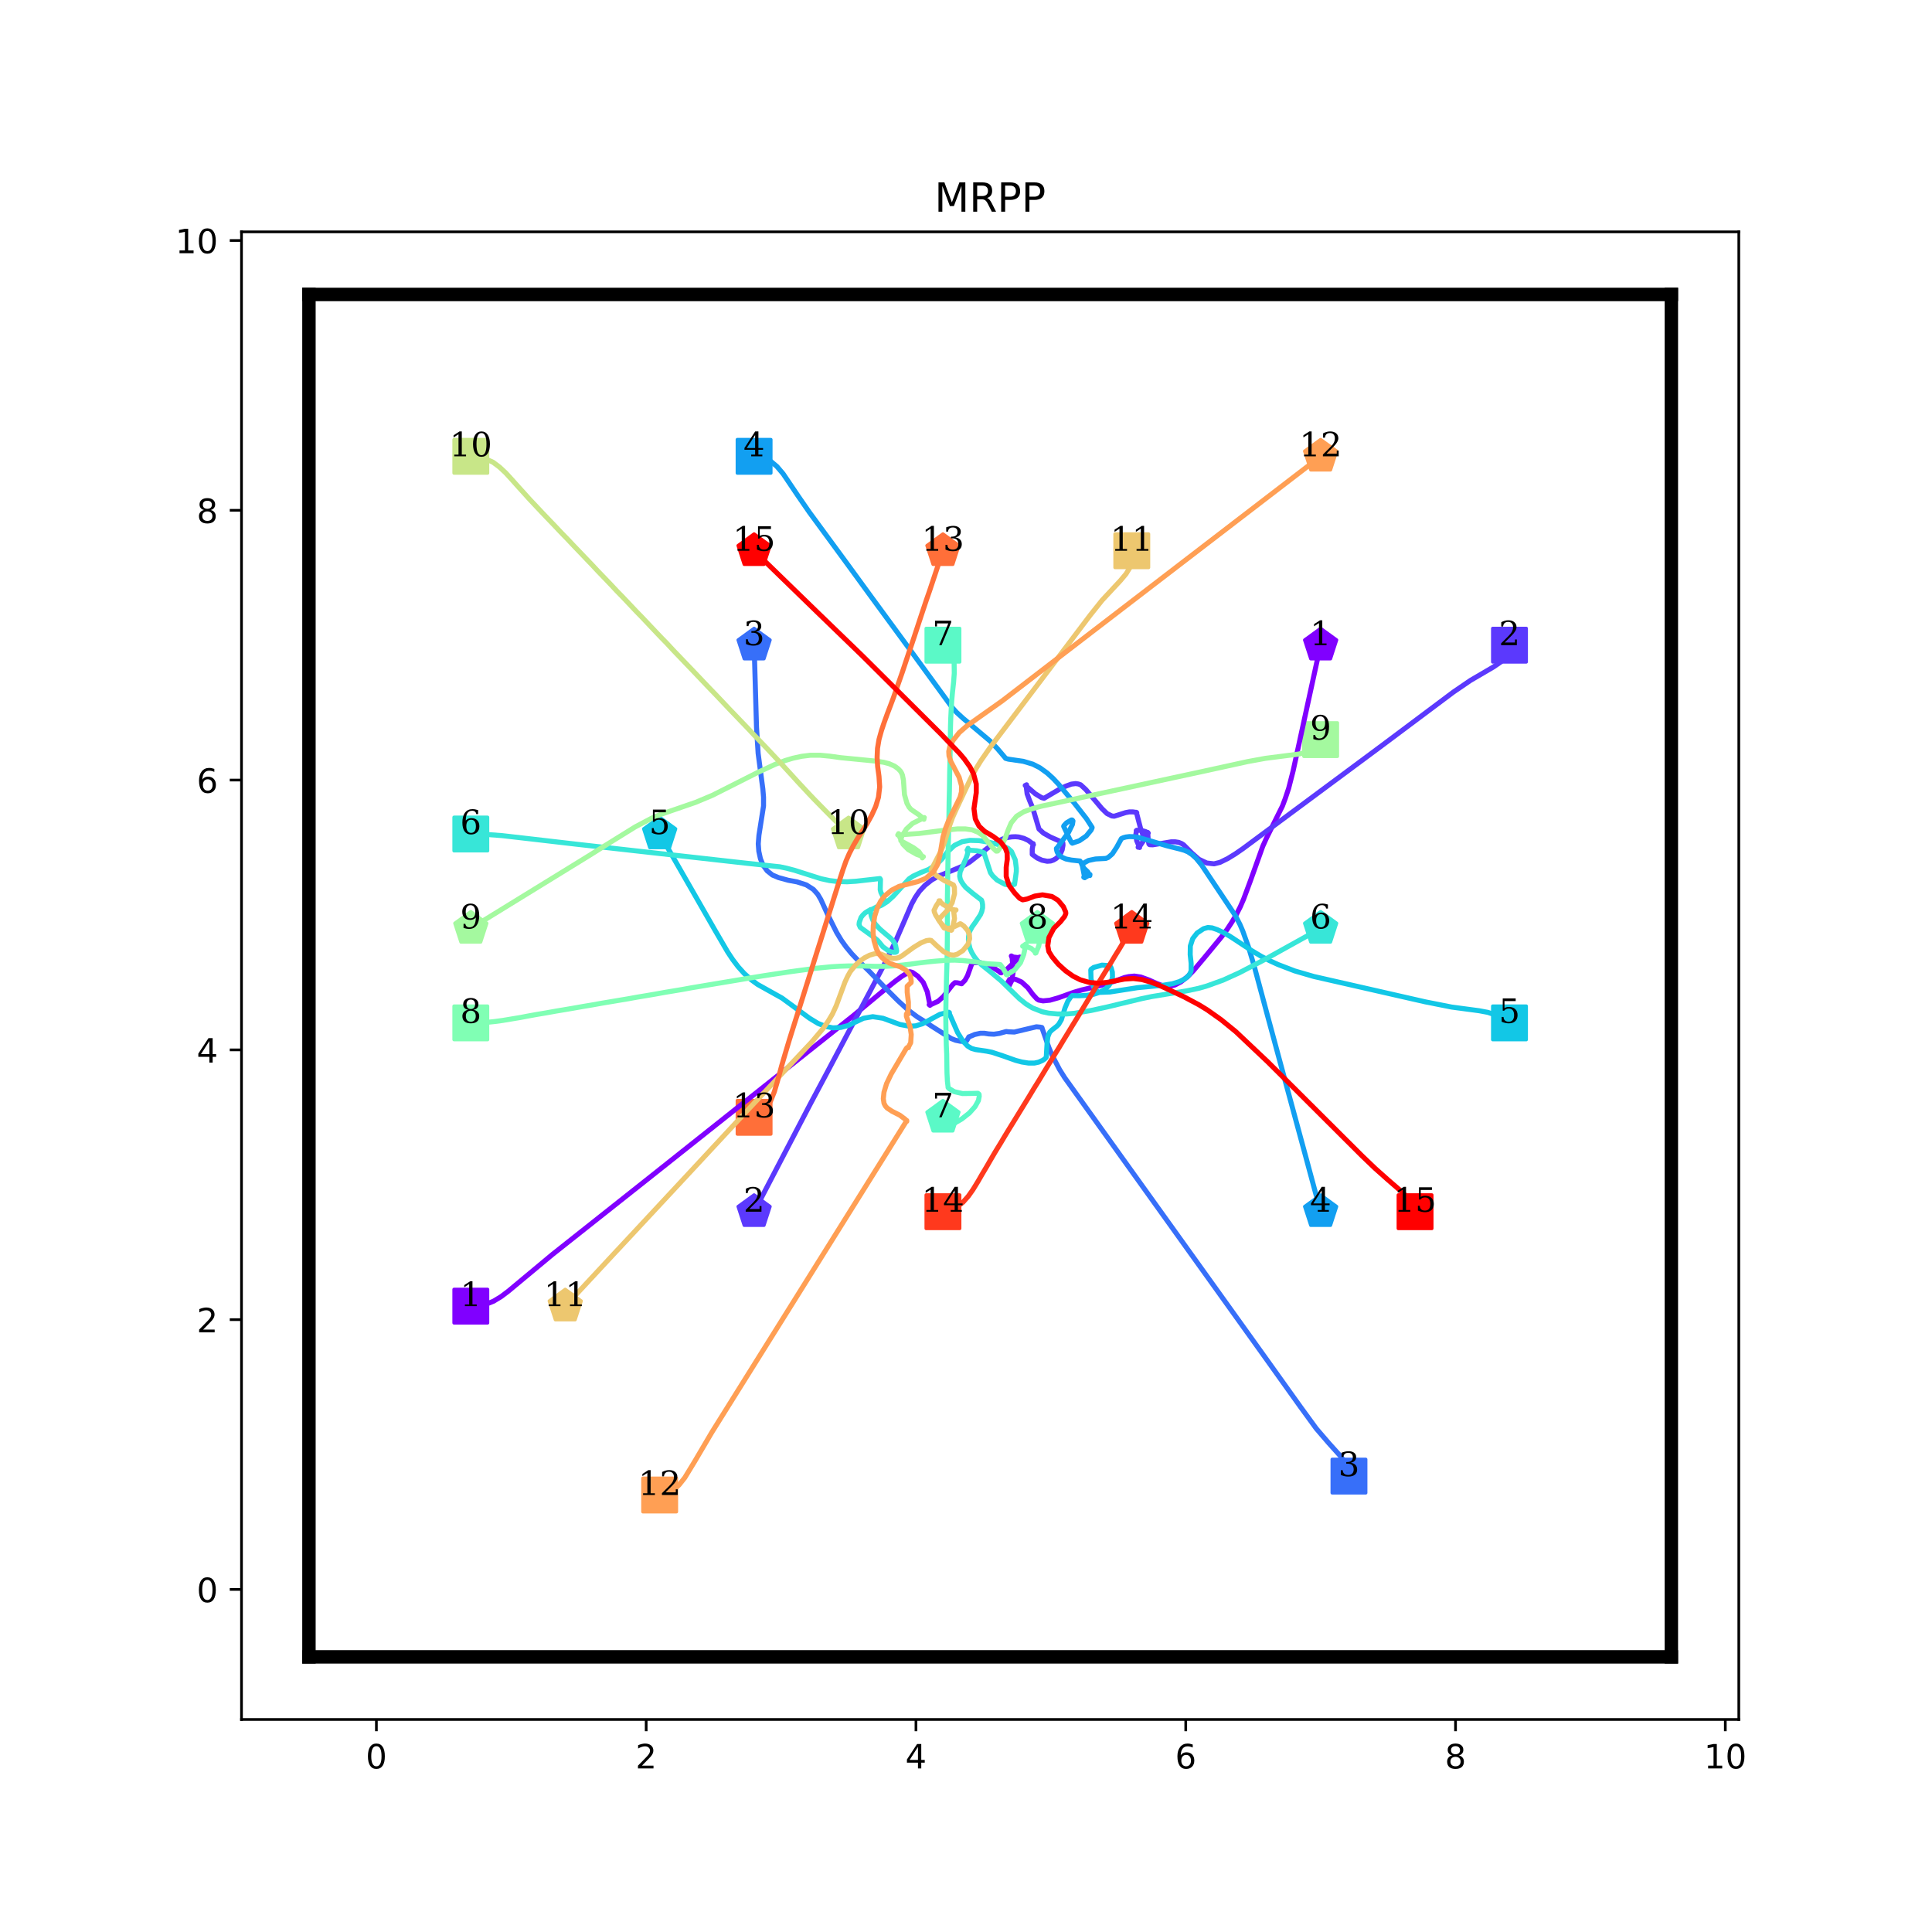 <?xml version="1.0" encoding="utf-8" standalone="no"?>
<!DOCTYPE svg PUBLIC "-//W3C//DTD SVG 1.1//EN"
  "http://www.w3.org/Graphics/SVG/1.1/DTD/svg11.dtd">
<!-- Created with matplotlib (http://matplotlib.org/) -->
<svg height="576pt" version="1.1" viewBox="0 0 576 576" width="576pt" xmlns="http://www.w3.org/2000/svg" xmlns:xlink="http://www.w3.org/1999/xlink">
 <defs>
  <style type="text/css">
*{stroke-linecap:butt;stroke-linejoin:round;}
  </style>
 </defs>
 <g id="figure_1">
  <g id="patch_1">
   <path d="M 0 576 
L 576 576 
L 576 0 
L 0 0 
z
" style="fill:#ffffff;"/>
  </g>
  <g id="axes_1">
   <g id="patch_2">
    <path d="M 72 512.64 
L 518.4 512.64 
L 518.4 69.12 
L 72 69.12 
z
" style="fill:#ffffff;"/>
   </g>
   <g id="matplotlib.axis_1">
    <g id="xtick_1">
     <g id="line2d_1">
      <defs>
       <path d="M 0 0 
L 0 3.5 
" id="m9ad0ae47b2" style="stroke:#000000;stroke-width:0.8;"/>
      </defs>
      <g>
       <use style="stroke:#000000;stroke-width:0.8;" x="112.216" xlink:href="#m9ad0ae47b2" y="512.64"/>
      </g>
     </g>
     <g id="text_1">
      <!-- 0 -->
      <defs>
       <path d="M 31.781 66.406 
Q 24.172 66.406 20.328 58.906 
Q 16.5 51.422 16.5 36.375 
Q 16.5 21.391 20.328 13.891 
Q 24.172 6.391 31.781 6.391 
Q 39.453 6.391 43.281 13.891 
Q 47.125 21.391 47.125 36.375 
Q 47.125 51.422 43.281 58.906 
Q 39.453 66.406 31.781 66.406 
z
M 31.781 74.219 
Q 44.047 74.219 50.516 64.516 
Q 56.984 54.828 56.984 36.375 
Q 56.984 17.969 50.516 8.266 
Q 44.047 -1.422 31.781 -1.422 
Q 19.531 -1.422 13.062 8.266 
Q 6.594 17.969 6.594 36.375 
Q 6.594 54.828 13.062 64.516 
Q 19.531 74.219 31.781 74.219 
z
" id="DejaVuSans-30"/>
      </defs>
      <g transform="translate(109.035 527.238)scale(0.1 -0.1)">
       <use xlink:href="#DejaVuSans-30"/>
      </g>
     </g>
    </g>
    <g id="xtick_2">
     <g id="line2d_2">
      <g>
       <use style="stroke:#000000;stroke-width:0.8;" x="192.649" xlink:href="#m9ad0ae47b2" y="512.64"/>
      </g>
     </g>
     <g id="text_2">
      <!-- 2 -->
      <defs>
       <path d="M 19.188 8.297 
L 53.609 8.297 
L 53.609 0 
L 7.328 0 
L 7.328 8.297 
Q 12.938 14.109 22.625 23.891 
Q 32.328 33.688 34.812 36.531 
Q 39.547 41.844 41.422 45.531 
Q 43.312 49.219 43.312 52.781 
Q 43.312 58.594 39.234 62.25 
Q 35.156 65.922 28.609 65.922 
Q 23.969 65.922 18.812 64.312 
Q 13.672 62.703 7.812 59.422 
L 7.812 69.391 
Q 13.766 71.781 18.938 73 
Q 24.125 74.219 28.422 74.219 
Q 39.75 74.219 46.484 68.547 
Q 53.219 62.891 53.219 53.422 
Q 53.219 48.922 51.531 44.891 
Q 49.859 40.875 45.406 35.406 
Q 44.188 33.984 37.641 27.219 
Q 31.109 20.453 19.188 8.297 
z
" id="DejaVuSans-32"/>
      </defs>
      <g transform="translate(189.467 527.238)scale(0.1 -0.1)">
       <use xlink:href="#DejaVuSans-32"/>
      </g>
     </g>
    </g>
    <g id="xtick_3">
     <g id="line2d_3">
      <g>
       <use style="stroke:#000000;stroke-width:0.8;" x="273.081" xlink:href="#m9ad0ae47b2" y="512.64"/>
      </g>
     </g>
     <g id="text_3">
      <!-- 4 -->
      <defs>
       <path d="M 37.797 64.312 
L 12.891 25.391 
L 37.797 25.391 
z
M 35.203 72.906 
L 47.609 72.906 
L 47.609 25.391 
L 58.016 25.391 
L 58.016 17.188 
L 47.609 17.188 
L 47.609 0 
L 37.797 0 
L 37.797 17.188 
L 4.891 17.188 
L 4.891 26.703 
z
" id="DejaVuSans-34"/>
      </defs>
      <g transform="translate(269.9 527.238)scale(0.1 -0.1)">
       <use xlink:href="#DejaVuSans-34"/>
      </g>
     </g>
    </g>
    <g id="xtick_4">
     <g id="line2d_4">
      <g>
       <use style="stroke:#000000;stroke-width:0.8;" x="353.514" xlink:href="#m9ad0ae47b2" y="512.64"/>
      </g>
     </g>
     <g id="text_4">
      <!-- 6 -->
      <defs>
       <path d="M 33.016 40.375 
Q 26.375 40.375 22.484 35.828 
Q 18.609 31.297 18.609 23.391 
Q 18.609 15.531 22.484 10.953 
Q 26.375 6.391 33.016 6.391 
Q 39.656 6.391 43.531 10.953 
Q 47.406 15.531 47.406 23.391 
Q 47.406 31.297 43.531 35.828 
Q 39.656 40.375 33.016 40.375 
z
M 52.594 71.297 
L 52.594 62.312 
Q 48.875 64.062 45.094 64.984 
Q 41.312 65.922 37.594 65.922 
Q 27.828 65.922 22.672 59.328 
Q 17.531 52.734 16.797 39.406 
Q 19.672 43.656 24.016 45.922 
Q 28.375 48.188 33.594 48.188 
Q 44.578 48.188 50.953 41.516 
Q 57.328 34.859 57.328 23.391 
Q 57.328 12.156 50.688 5.359 
Q 44.047 -1.422 33.016 -1.422 
Q 20.359 -1.422 13.672 8.266 
Q 6.984 17.969 6.984 36.375 
Q 6.984 53.656 15.188 63.938 
Q 23.391 74.219 37.203 74.219 
Q 40.922 74.219 44.703 73.484 
Q 48.484 72.75 52.594 71.297 
z
" id="DejaVuSans-36"/>
      </defs>
      <g transform="translate(350.332 527.238)scale(0.1 -0.1)">
       <use xlink:href="#DejaVuSans-36"/>
      </g>
     </g>
    </g>
    <g id="xtick_5">
     <g id="line2d_5">
      <g>
       <use style="stroke:#000000;stroke-width:0.8;" x="433.946" xlink:href="#m9ad0ae47b2" y="512.64"/>
      </g>
     </g>
     <g id="text_5">
      <!-- 8 -->
      <defs>
       <path d="M 31.781 34.625 
Q 24.75 34.625 20.719 30.859 
Q 16.703 27.094 16.703 20.516 
Q 16.703 13.922 20.719 10.156 
Q 24.75 6.391 31.781 6.391 
Q 38.812 6.391 42.859 10.172 
Q 46.922 13.969 46.922 20.516 
Q 46.922 27.094 42.891 30.859 
Q 38.875 34.625 31.781 34.625 
z
M 21.922 38.812 
Q 15.578 40.375 12.031 44.719 
Q 8.5 49.078 8.5 55.328 
Q 8.5 64.062 14.719 69.141 
Q 20.953 74.219 31.781 74.219 
Q 42.672 74.219 48.875 69.141 
Q 55.078 64.062 55.078 55.328 
Q 55.078 49.078 51.531 44.719 
Q 48 40.375 41.703 38.812 
Q 48.828 37.156 52.797 32.312 
Q 56.781 27.484 56.781 20.516 
Q 56.781 9.906 50.312 4.234 
Q 43.844 -1.422 31.781 -1.422 
Q 19.734 -1.422 13.25 4.234 
Q 6.781 9.906 6.781 20.516 
Q 6.781 27.484 10.781 32.312 
Q 14.797 37.156 21.922 38.812 
z
M 18.312 54.391 
Q 18.312 48.734 21.844 45.562 
Q 25.391 42.391 31.781 42.391 
Q 38.141 42.391 41.719 45.562 
Q 45.312 48.734 45.312 54.391 
Q 45.312 60.062 41.719 63.234 
Q 38.141 66.406 31.781 66.406 
Q 25.391 66.406 21.844 63.234 
Q 18.312 60.062 18.312 54.391 
z
" id="DejaVuSans-38"/>
      </defs>
      <g transform="translate(430.765 527.238)scale(0.1 -0.1)">
       <use xlink:href="#DejaVuSans-38"/>
      </g>
     </g>
    </g>
    <g id="xtick_6">
     <g id="line2d_6">
      <g>
       <use style="stroke:#000000;stroke-width:0.8;" x="514.378" xlink:href="#m9ad0ae47b2" y="512.64"/>
      </g>
     </g>
     <g id="text_6">
      <!-- 10 -->
      <defs>
       <path d="M 12.406 8.297 
L 28.516 8.297 
L 28.516 63.922 
L 10.984 60.406 
L 10.984 69.391 
L 28.422 72.906 
L 38.281 72.906 
L 38.281 8.297 
L 54.391 8.297 
L 54.391 0 
L 12.406 0 
z
" id="DejaVuSans-31"/>
      </defs>
      <g transform="translate(508.016 527.238)scale(0.1 -0.1)">
       <use xlink:href="#DejaVuSans-31"/>
       <use x="63.623" xlink:href="#DejaVuSans-30"/>
      </g>
     </g>
    </g>
   </g>
   <g id="matplotlib.axis_2">
    <g id="ytick_1">
     <g id="line2d_7">
      <defs>
       <path d="M 0 0 
L -3.5 0 
" id="m421255ec64" style="stroke:#000000;stroke-width:0.8;"/>
      </defs>
      <g>
       <use style="stroke:#000000;stroke-width:0.8;" x="72" xlink:href="#m421255ec64" y="473.864"/>
      </g>
     </g>
     <g id="text_7">
      <!-- 0 -->
      <g transform="translate(58.638 477.663)scale(0.1 -0.1)">
       <use xlink:href="#DejaVuSans-30"/>
      </g>
     </g>
    </g>
    <g id="ytick_2">
     <g id="line2d_8">
      <g>
       <use style="stroke:#000000;stroke-width:0.8;" x="72" xlink:href="#m421255ec64" y="393.431"/>
      </g>
     </g>
     <g id="text_8">
      <!-- 2 -->
      <g transform="translate(58.638 397.231)scale(0.1 -0.1)">
       <use xlink:href="#DejaVuSans-32"/>
      </g>
     </g>
    </g>
    <g id="ytick_3">
     <g id="line2d_9">
      <g>
       <use style="stroke:#000000;stroke-width:0.8;" x="72" xlink:href="#m421255ec64" y="312.999"/>
      </g>
     </g>
     <g id="text_9">
      <!-- 4 -->
      <g transform="translate(58.638 316.798)scale(0.1 -0.1)">
       <use xlink:href="#DejaVuSans-34"/>
      </g>
     </g>
    </g>
    <g id="ytick_4">
     <g id="line2d_10">
      <g>
       <use style="stroke:#000000;stroke-width:0.8;" x="72" xlink:href="#m421255ec64" y="232.566"/>
      </g>
     </g>
     <g id="text_10">
      <!-- 6 -->
      <g transform="translate(58.638 236.366)scale(0.1 -0.1)">
       <use xlink:href="#DejaVuSans-36"/>
      </g>
     </g>
    </g>
    <g id="ytick_5">
     <g id="line2d_11">
      <g>
       <use style="stroke:#000000;stroke-width:0.8;" x="72" xlink:href="#m421255ec64" y="152.134"/>
      </g>
     </g>
     <g id="text_11">
      <!-- 8 -->
      <g transform="translate(58.638 155.933)scale(0.1 -0.1)">
       <use xlink:href="#DejaVuSans-38"/>
      </g>
     </g>
    </g>
    <g id="ytick_6">
     <g id="line2d_12">
      <g>
       <use style="stroke:#000000;stroke-width:0.8;" x="72" xlink:href="#m421255ec64" y="71.702"/>
      </g>
     </g>
     <g id="text_12">
      <!-- 10 -->
      <g transform="translate(52.275 75.501)scale(0.1 -0.1)">
       <use xlink:href="#DejaVuSans-31"/>
       <use x="63.623" xlink:href="#DejaVuSans-30"/>
      </g>
     </g>
    </g>
   </g>
   <g id="line2d_13">
    <path clip-path="url(#pfe27035ccd)" d="M 140.368 389.41 
" style="fill:none;stroke:#1f77b4;stroke-linecap:square;stroke-width:1.5;"/>
    <defs>
     <path d="M -5 5 
L 5 5 
L 5 -5 
L -5 -5 
z
" id="mf0c8abc9b3" style="stroke:#8000ff;stroke-linejoin:miter;"/>
    </defs>
    <g clip-path="url(#pfe27035ccd)">
     <use style="fill:#8000ff;stroke:#8000ff;stroke-linejoin:miter;" x="140.368" xlink:href="#mf0c8abc9b3" y="389.41"/>
    </g>
   </g>
   <g id="line2d_14">
    <path clip-path="url(#pfe27035ccd)" d="M 393.73 192.35 
" style="fill:none;stroke:#ff7f0e;stroke-linecap:square;stroke-width:1.5;"/>
    <defs>
     <path d="M 0 -5 
L -4.755 -1.545 
L -2.939 4.045 
L 2.939 4.045 
L 4.755 -1.545 
z
" id="m92967ae281" style="stroke:#8000ff;stroke-linejoin:miter;"/>
    </defs>
    <g clip-path="url(#pfe27035ccd)">
     <use style="fill:#8000ff;stroke:#8000ff;stroke-linejoin:miter;" x="393.73" xlink:href="#m92967ae281" y="192.35"/>
    </g>
   </g>
   <g id="line2d_15">
    <path clip-path="url(#pfe27035ccd)" d="M 450.032 192.35 
" style="fill:none;stroke:#2ca02c;stroke-linecap:square;stroke-width:1.5;"/>
    <defs>
     <path d="M -5 5 
L 5 5 
L 5 -5 
L -5 -5 
z
" id="m33f7d91746" style="stroke:#5b39fd;stroke-linejoin:miter;"/>
    </defs>
    <g clip-path="url(#pfe27035ccd)">
     <use style="fill:#5b39fd;stroke:#5b39fd;stroke-linejoin:miter;" x="450.032" xlink:href="#m33f7d91746" y="192.35"/>
    </g>
   </g>
   <g id="line2d_16">
    <path clip-path="url(#pfe27035ccd)" d="M 224.822 361.258 
" style="fill:none;stroke:#d62728;stroke-linecap:square;stroke-width:1.5;"/>
    <defs>
     <path d="M 0 -5 
L -4.755 -1.545 
L -2.939 4.045 
L 2.939 4.045 
L 4.755 -1.545 
z
" id="m85edd7051e" style="stroke:#5b39fd;stroke-linejoin:miter;"/>
    </defs>
    <g clip-path="url(#pfe27035ccd)">
     <use style="fill:#5b39fd;stroke:#5b39fd;stroke-linejoin:miter;" x="224.822" xlink:href="#m85edd7051e" y="361.258"/>
    </g>
   </g>
   <g id="line2d_17">
    <path clip-path="url(#pfe27035ccd)" d="M 402.175 440.082 
" style="fill:none;stroke:#9467bd;stroke-linecap:square;stroke-width:1.5;"/>
    <defs>
     <path d="M -5 5 
L 5 5 
L 5 -5 
L -5 -5 
z
" id="m8a5e32c342" style="stroke:#376ff9;stroke-linejoin:miter;"/>
    </defs>
    <g clip-path="url(#pfe27035ccd)">
     <use style="fill:#376ff9;stroke:#376ff9;stroke-linejoin:miter;" x="402.175" xlink:href="#m8a5e32c342" y="440.082"/>
    </g>
   </g>
   <g id="line2d_18">
    <path clip-path="url(#pfe27035ccd)" d="M 224.822 192.35 
" style="fill:none;stroke:#8c564b;stroke-linecap:square;stroke-width:1.5;"/>
    <defs>
     <path d="M 0 -5 
L -4.755 -1.545 
L -2.939 4.045 
L 2.939 4.045 
L 4.755 -1.545 
z
" id="m4299e46de9" style="stroke:#376ff9;stroke-linejoin:miter;"/>
    </defs>
    <g clip-path="url(#pfe27035ccd)">
     <use style="fill:#376ff9;stroke:#376ff9;stroke-linejoin:miter;" x="224.822" xlink:href="#m4299e46de9" y="192.35"/>
    </g>
   </g>
   <g id="line2d_19">
    <path clip-path="url(#pfe27035ccd)" d="M 224.822 136.048 
" style="fill:none;stroke:#e377c2;stroke-linecap:square;stroke-width:1.5;"/>
    <defs>
     <path d="M -5 5 
L 5 5 
L 5 -5 
L -5 -5 
z
" id="mad2221fc27" style="stroke:#129ff1;stroke-linejoin:miter;"/>
    </defs>
    <g clip-path="url(#pfe27035ccd)">
     <use style="fill:#129ff1;stroke:#129ff1;stroke-linejoin:miter;" x="224.822" xlink:href="#mad2221fc27" y="136.048"/>
    </g>
   </g>
   <g id="line2d_20">
    <path clip-path="url(#pfe27035ccd)" d="M 393.73 361.258 
" style="fill:none;stroke:#7f7f7f;stroke-linecap:square;stroke-width:1.5;"/>
    <defs>
     <path d="M 0 -5 
L -4.755 -1.545 
L -2.939 4.045 
L 2.939 4.045 
L 4.755 -1.545 
z
" id="mc0e67a6b56" style="stroke:#129ff1;stroke-linejoin:miter;"/>
    </defs>
    <g clip-path="url(#pfe27035ccd)">
     <use style="fill:#129ff1;stroke:#129ff1;stroke-linejoin:miter;" x="393.73" xlink:href="#mc0e67a6b56" y="361.258"/>
    </g>
   </g>
   <g id="line2d_21">
    <path clip-path="url(#pfe27035ccd)" d="M 450.032 304.956 
" style="fill:none;stroke:#bcbd22;stroke-linecap:square;stroke-width:1.5;"/>
    <defs>
     <path d="M -5 5 
L 5 5 
L 5 -5 
L -5 -5 
z
" id="md3eec47547" style="stroke:#12c7e6;stroke-linejoin:miter;"/>
    </defs>
    <g clip-path="url(#pfe27035ccd)">
     <use style="fill:#12c7e6;stroke:#12c7e6;stroke-linejoin:miter;" x="450.032" xlink:href="#md3eec47547" y="304.956"/>
    </g>
   </g>
   <g id="line2d_22">
    <path clip-path="url(#pfe27035ccd)" d="M 196.67 248.653 
" style="fill:none;stroke:#17becf;stroke-linecap:square;stroke-width:1.5;"/>
    <defs>
     <path d="M 0 -5 
L -4.755 -1.545 
L -2.939 4.045 
L 2.939 4.045 
L 4.755 -1.545 
z
" id="m017a6cbc53" style="stroke:#12c7e6;stroke-linejoin:miter;"/>
    </defs>
    <g clip-path="url(#pfe27035ccd)">
     <use style="fill:#12c7e6;stroke:#12c7e6;stroke-linejoin:miter;" x="196.67" xlink:href="#m017a6cbc53" y="248.653"/>
    </g>
   </g>
   <g id="line2d_23">
    <path clip-path="url(#pfe27035ccd)" d="M 140.368 248.653 
" style="fill:none;stroke:#1f77b4;stroke-linecap:square;stroke-width:1.5;"/>
    <defs>
     <path d="M -5 5 
L 5 5 
L 5 -5 
L -5 -5 
z
" id="mc254263214" style="stroke:#37e6d8;stroke-linejoin:miter;"/>
    </defs>
    <g clip-path="url(#pfe27035ccd)">
     <use style="fill:#37e6d8;stroke:#37e6d8;stroke-linejoin:miter;" x="140.368" xlink:href="#mc254263214" y="248.653"/>
    </g>
   </g>
   <g id="line2d_24">
    <path clip-path="url(#pfe27035ccd)" d="M 393.73 276.804 
" style="fill:none;stroke:#ff7f0e;stroke-linecap:square;stroke-width:1.5;"/>
    <defs>
     <path d="M 0 -5 
L -4.755 -1.545 
L -2.939 4.045 
L 2.939 4.045 
L 4.755 -1.545 
z
" id="m514e15a1d3" style="stroke:#37e6d8;stroke-linejoin:miter;"/>
    </defs>
    <g clip-path="url(#pfe27035ccd)">
     <use style="fill:#37e6d8;stroke:#37e6d8;stroke-linejoin:miter;" x="393.73" xlink:href="#m514e15a1d3" y="276.804"/>
    </g>
   </g>
   <g id="line2d_25">
    <path clip-path="url(#pfe27035ccd)" d="M 281.124 192.35 
" style="fill:none;stroke:#2ca02c;stroke-linecap:square;stroke-width:1.5;"/>
    <defs>
     <path d="M -5 5 
L 5 5 
L 5 -5 
L -5 -5 
z
" id="m22388f1552" style="stroke:#5bf9c7;stroke-linejoin:miter;"/>
    </defs>
    <g clip-path="url(#pfe27035ccd)">
     <use style="fill:#5bf9c7;stroke:#5bf9c7;stroke-linejoin:miter;" x="281.124" xlink:href="#m22388f1552" y="192.35"/>
    </g>
   </g>
   <g id="line2d_26">
    <path clip-path="url(#pfe27035ccd)" d="M 281.124 333.107 
" style="fill:none;stroke:#d62728;stroke-linecap:square;stroke-width:1.5;"/>
    <defs>
     <path d="M 0 -5 
L -4.755 -1.545 
L -2.939 4.045 
L 2.939 4.045 
L 4.755 -1.545 
z
" id="m22261b6ba2" style="stroke:#5bf9c7;stroke-linejoin:miter;"/>
    </defs>
    <g clip-path="url(#pfe27035ccd)">
     <use style="fill:#5bf9c7;stroke:#5bf9c7;stroke-linejoin:miter;" x="281.124" xlink:href="#m22261b6ba2" y="333.107"/>
    </g>
   </g>
   <g id="line2d_27">
    <path clip-path="url(#pfe27035ccd)" d="M 140.368 304.956 
" style="fill:none;stroke:#9467bd;stroke-linecap:square;stroke-width:1.5;"/>
    <defs>
     <path d="M -5 5 
L 5 5 
L 5 -5 
L -5 -5 
z
" id="mc6857b5f98" style="stroke:#80ffb4;stroke-linejoin:miter;"/>
    </defs>
    <g clip-path="url(#pfe27035ccd)">
     <use style="fill:#80ffb4;stroke:#80ffb4;stroke-linejoin:miter;" x="140.368" xlink:href="#mc6857b5f98" y="304.956"/>
    </g>
   </g>
   <g id="line2d_28">
    <path clip-path="url(#pfe27035ccd)" d="M 309.276 276.804 
" style="fill:none;stroke:#8c564b;stroke-linecap:square;stroke-width:1.5;"/>
    <defs>
     <path d="M 0 -5 
L -4.755 -1.545 
L -2.939 4.045 
L 2.939 4.045 
L 4.755 -1.545 
z
" id="m148e833489" style="stroke:#80ffb4;stroke-linejoin:miter;"/>
    </defs>
    <g clip-path="url(#pfe27035ccd)">
     <use style="fill:#80ffb4;stroke:#80ffb4;stroke-linejoin:miter;" x="309.276" xlink:href="#m148e833489" y="276.804"/>
    </g>
   </g>
   <g id="line2d_29">
    <path clip-path="url(#pfe27035ccd)" d="M 393.73 220.502 
" style="fill:none;stroke:#e377c2;stroke-linecap:square;stroke-width:1.5;"/>
    <defs>
     <path d="M -5 5 
L 5 5 
L 5 -5 
L -5 -5 
z
" id="mb89a96b071" style="stroke:#a4f99f;stroke-linejoin:miter;"/>
    </defs>
    <g clip-path="url(#pfe27035ccd)">
     <use style="fill:#a4f99f;stroke:#a4f99f;stroke-linejoin:miter;" x="393.73" xlink:href="#mb89a96b071" y="220.502"/>
    </g>
   </g>
   <g id="line2d_30">
    <path clip-path="url(#pfe27035ccd)" d="M 140.368 276.804 
" style="fill:none;stroke:#7f7f7f;stroke-linecap:square;stroke-width:1.5;"/>
    <defs>
     <path d="M 0 -5 
L -4.755 -1.545 
L -2.939 4.045 
L 2.939 4.045 
L 4.755 -1.545 
z
" id="m2852955e6a" style="stroke:#a4f99f;stroke-linejoin:miter;"/>
    </defs>
    <g clip-path="url(#pfe27035ccd)">
     <use style="fill:#a4f99f;stroke:#a4f99f;stroke-linejoin:miter;" x="140.368" xlink:href="#m2852955e6a" y="276.804"/>
    </g>
   </g>
   <g id="line2d_31">
    <path clip-path="url(#pfe27035ccd)" d="M 140.368 136.048 
" style="fill:none;stroke:#bcbd22;stroke-linecap:square;stroke-width:1.5;"/>
    <defs>
     <path d="M -5 5 
L 5 5 
L 5 -5 
L -5 -5 
z
" id="m07bc53dd16" style="stroke:#c8e688;stroke-linejoin:miter;"/>
    </defs>
    <g clip-path="url(#pfe27035ccd)">
     <use style="fill:#c8e688;stroke:#c8e688;stroke-linejoin:miter;" x="140.368" xlink:href="#m07bc53dd16" y="136.048"/>
    </g>
   </g>
   <g id="line2d_32">
    <path clip-path="url(#pfe27035ccd)" d="M 252.973 248.653 
" style="fill:none;stroke:#17becf;stroke-linecap:square;stroke-width:1.5;"/>
    <defs>
     <path d="M 0 -5 
L -4.755 -1.545 
L -2.939 4.045 
L 2.939 4.045 
L 4.755 -1.545 
z
" id="m483cb26b6b" style="stroke:#c8e688;stroke-linejoin:miter;"/>
    </defs>
    <g clip-path="url(#pfe27035ccd)">
     <use style="fill:#c8e688;stroke:#c8e688;stroke-linejoin:miter;" x="252.973" xlink:href="#m483cb26b6b" y="248.653"/>
    </g>
   </g>
   <g id="line2d_33">
    <path clip-path="url(#pfe27035ccd)" d="M 337.427 164.199 
" style="fill:none;stroke:#1f77b4;stroke-linecap:square;stroke-width:1.5;"/>
    <defs>
     <path d="M -5 5 
L 5 5 
L 5 -5 
L -5 -5 
z
" id="mc86adda56b" style="stroke:#edc76f;stroke-linejoin:miter;"/>
    </defs>
    <g clip-path="url(#pfe27035ccd)">
     <use style="fill:#edc76f;stroke:#edc76f;stroke-linejoin:miter;" x="337.427" xlink:href="#mc86adda56b" y="164.199"/>
    </g>
   </g>
   <g id="line2d_34">
    <path clip-path="url(#pfe27035ccd)" d="M 168.519 389.41 
" style="fill:none;stroke:#ff7f0e;stroke-linecap:square;stroke-width:1.5;"/>
    <defs>
     <path d="M 0 -5 
L -4.755 -1.545 
L -2.939 4.045 
L 2.939 4.045 
L 4.755 -1.545 
z
" id="m6fdd2ebdb0" style="stroke:#edc76f;stroke-linejoin:miter;"/>
    </defs>
    <g clip-path="url(#pfe27035ccd)">
     <use style="fill:#edc76f;stroke:#edc76f;stroke-linejoin:miter;" x="168.519" xlink:href="#m6fdd2ebdb0" y="389.41"/>
    </g>
   </g>
   <g id="line2d_35">
    <path clip-path="url(#pfe27035ccd)" d="M 196.67 445.712 
" style="fill:none;stroke:#2ca02c;stroke-linecap:square;stroke-width:1.5;"/>
    <defs>
     <path d="M -5 5 
L 5 5 
L 5 -5 
L -5 -5 
z
" id="m5d34f4afee" style="stroke:#ff9f54;stroke-linejoin:miter;"/>
    </defs>
    <g clip-path="url(#pfe27035ccd)">
     <use style="fill:#ff9f54;stroke:#ff9f54;stroke-linejoin:miter;" x="196.67" xlink:href="#m5d34f4afee" y="445.712"/>
    </g>
   </g>
   <g id="line2d_36">
    <path clip-path="url(#pfe27035ccd)" d="M 393.73 136.048 
" style="fill:none;stroke:#d62728;stroke-linecap:square;stroke-width:1.5;"/>
    <defs>
     <path d="M 0 -5 
L -4.755 -1.545 
L -2.939 4.045 
L 2.939 4.045 
L 4.755 -1.545 
z
" id="m4831db6b8a" style="stroke:#ff9f54;stroke-linejoin:miter;"/>
    </defs>
    <g clip-path="url(#pfe27035ccd)">
     <use style="fill:#ff9f54;stroke:#ff9f54;stroke-linejoin:miter;" x="393.73" xlink:href="#m4831db6b8a" y="136.048"/>
    </g>
   </g>
   <g id="line2d_37">
    <path clip-path="url(#pfe27035ccd)" d="M 224.822 333.107 
" style="fill:none;stroke:#9467bd;stroke-linecap:square;stroke-width:1.5;"/>
    <defs>
     <path d="M -5 5 
L 5 5 
L 5 -5 
L -5 -5 
z
" id="m1dc4af6a0d" style="stroke:#ff6f39;stroke-linejoin:miter;"/>
    </defs>
    <g clip-path="url(#pfe27035ccd)">
     <use style="fill:#ff6f39;stroke:#ff6f39;stroke-linejoin:miter;" x="224.822" xlink:href="#m1dc4af6a0d" y="333.107"/>
    </g>
   </g>
   <g id="line2d_38">
    <path clip-path="url(#pfe27035ccd)" d="M 281.124 164.199 
" style="fill:none;stroke:#8c564b;stroke-linecap:square;stroke-width:1.5;"/>
    <defs>
     <path d="M 0 -5 
L -4.755 -1.545 
L -2.939 4.045 
L 2.939 4.045 
L 4.755 -1.545 
z
" id="m434210886e" style="stroke:#ff6f39;stroke-linejoin:miter;"/>
    </defs>
    <g clip-path="url(#pfe27035ccd)">
     <use style="fill:#ff6f39;stroke:#ff6f39;stroke-linejoin:miter;" x="281.124" xlink:href="#m434210886e" y="164.199"/>
    </g>
   </g>
   <g id="line2d_39">
    <path clip-path="url(#pfe27035ccd)" d="M 281.124 361.258 
" style="fill:none;stroke:#e377c2;stroke-linecap:square;stroke-width:1.5;"/>
    <defs>
     <path d="M -5 5 
L 5 5 
L 5 -5 
L -5 -5 
z
" id="m7991c35812" style="stroke:#ff391d;stroke-linejoin:miter;"/>
    </defs>
    <g clip-path="url(#pfe27035ccd)">
     <use style="fill:#ff391d;stroke:#ff391d;stroke-linejoin:miter;" x="281.124" xlink:href="#m7991c35812" y="361.258"/>
    </g>
   </g>
   <g id="line2d_40">
    <path clip-path="url(#pfe27035ccd)" d="M 337.427 276.804 
" style="fill:none;stroke:#7f7f7f;stroke-linecap:square;stroke-width:1.5;"/>
    <defs>
     <path d="M 0 -5 
L -4.755 -1.545 
L -2.939 4.045 
L 2.939 4.045 
L 4.755 -1.545 
z
" id="mc702eeaa37" style="stroke:#ff391d;stroke-linejoin:miter;"/>
    </defs>
    <g clip-path="url(#pfe27035ccd)">
     <use style="fill:#ff391d;stroke:#ff391d;stroke-linejoin:miter;" x="337.427" xlink:href="#mc702eeaa37" y="276.804"/>
    </g>
   </g>
   <g id="line2d_41">
    <path clip-path="url(#pfe27035ccd)" d="M 421.881 361.258 
" style="fill:none;stroke:#bcbd22;stroke-linecap:square;stroke-width:1.5;"/>
    <defs>
     <path d="M -5 5 
L 5 5 
L 5 -5 
L -5 -5 
z
" id="ma0c6167c96" style="stroke:#ff0000;stroke-linejoin:miter;"/>
    </defs>
    <g clip-path="url(#pfe27035ccd)">
     <use style="fill:#ff0000;stroke:#ff0000;stroke-linejoin:miter;" x="421.881" xlink:href="#ma0c6167c96" y="361.258"/>
    </g>
   </g>
   <g id="line2d_42">
    <path clip-path="url(#pfe27035ccd)" d="M 224.822 164.199 
" style="fill:none;stroke:#17becf;stroke-linecap:square;stroke-width:1.5;"/>
    <defs>
     <path d="M 0 -5 
L -4.755 -1.545 
L -2.939 4.045 
L 2.939 4.045 
L 4.755 -1.545 
z
" id="m97b4a118eb" style="stroke:#ff0000;stroke-linejoin:miter;"/>
    </defs>
    <g clip-path="url(#pfe27035ccd)">
     <use style="fill:#ff0000;stroke:#ff0000;stroke-linejoin:miter;" x="224.822" xlink:href="#m97b4a118eb" y="164.199"/>
    </g>
   </g>
   <g id="line2d_43"/>
   <g id="line2d_44">
    <path clip-path="url(#pfe27035ccd)" d="M 92.108 493.972 
L 92.108 87.788 
" style="fill:none;stroke:#000000;stroke-linecap:square;stroke-width:4;"/>
   </g>
   <g id="line2d_45">
    <path clip-path="url(#pfe27035ccd)" d="M 92.108 87.788 
L 498.292 87.788 
" style="fill:none;stroke:#000000;stroke-linecap:square;stroke-width:4;"/>
   </g>
   <g id="line2d_46">
    <path clip-path="url(#pfe27035ccd)" d="M 498.292 87.788 
L 498.292 493.972 
" style="fill:none;stroke:#000000;stroke-linecap:square;stroke-width:4;"/>
   </g>
   <g id="line2d_47">
    <path clip-path="url(#pfe27035ccd)" d="M 498.292 493.972 
L 92.108 493.972 
" style="fill:none;stroke:#000000;stroke-linecap:square;stroke-width:4;"/>
   </g>
   <g id="line2d_48">
    <path clip-path="url(#pfe27035ccd)" d="M 140.368 389.41 
L 141.976 389.37 
L 144.751 388.887 
L 147.164 387.922 
L 149.416 386.554 
L 151.548 384.946 
L 164.739 373.967 
L 194.137 350.682 
L 202.743 343.845 
L 254.381 302.824 
L 262.866 295.786 
L 266.807 292.609 
L 268.979 291.001 
L 271.191 289.714 
L 271.312 289.714 
L 272.035 289.915 
L 273.604 291.001 
L 275.253 292.891 
L 276.459 295.706 
L 277.264 299.728 
L 277.143 299.567 
L 277.022 299.526 
L 277.585 299.486 
L 279.677 298.521 
L 281.205 297.154 
L 284.02 293.574 
L 284.704 292.971 
L 285.427 293.011 
L 286.714 293.293 
L 286.634 293.293 
L 286.795 293.172 
L 287.68 292.288 
L 288.444 290.92 
L 289.771 287.22 
L 290.374 287.019 
L 292.304 287.019 
L 294.959 287.783 
L 298.498 290.035 
L 298.256 289.995 
L 299.141 289.674 
L 300.227 288.95 
L 304.007 285.33 
L 303.726 285.451 
L 303.525 285.491 
L 302.117 285.33 
L 301.514 285.008 
L 301.755 285.571 
L 302.077 289.633 
L 301.675 292.288 
L 300.87 293.856 
L 300.629 293.936 
L 300.348 293.735 
L 300.267 293.534 
L 300.388 293.052 
L 300.991 292.006 
L 301.755 291.885 
L 302.881 292.006 
L 304.57 292.77 
L 306.42 294.459 
L 307.908 296.47 
L 309.115 297.797 
L 309.678 298.159 
L 310.965 298.4 
L 313.016 298.199 
L 315.549 297.475 
L 320.174 295.827 
L 322.507 295.143 
L 328.258 293.776 
L 332.521 292.448 
L 335.255 291.443 
L 336.502 291.162 
L 338.191 291.001 
L 340.081 291.282 
L 342.534 292.167 
L 344.947 293.253 
L 346.677 293.896 
L 347.883 294.097 
L 348.929 294.017 
L 350.296 293.655 
L 352.066 292.73 
L 353.996 291.242 
L 355.806 289.392 
L 359.023 285.571 
L 364.131 279.378 
L 365.9 277.005 
L 367.348 274.794 
L 368.554 272.742 
L 369.761 270.37 
L 370.726 268.158 
L 372.777 262.648 
L 376.477 252.313 
L 377.603 249.819 
L 382.349 240.288 
L 383.193 238.036 
L 384.198 235.02 
L 385.526 229.832 
L 393.006 195.527 
L 394.373 189.495 
L 394.373 189.495 
" style="fill:none;stroke:#8000ff;stroke-linecap:square;stroke-width:1.5;"/>
   </g>
   <g id="line2d_49">
    <path clip-path="url(#pfe27035ccd)" d="M 450.032 192.35 
L 450.234 192.39 
L 450.394 192.672 
L 450.274 193.517 
L 449.389 195.326 
L 447.459 197.337 
L 445.287 198.825 
L 438.41 202.847 
L 433.343 206.305 
L 412.068 222.231 
L 390.553 238.197 
L 370.525 253.037 
L 368.313 254.565 
L 366.021 255.972 
L 363.728 257.098 
L 361.959 257.541 
L 359.787 257.299 
L 357.414 256.173 
L 355.243 254.243 
L 352.87 251.87 
L 352.307 251.508 
L 351.422 251.146 
L 350.417 250.986 
L 349.13 250.986 
L 346.234 251.468 
L 343.661 251.87 
L 342.736 251.83 
L 342.534 251.629 
L 342.333 250.583 
L 342.173 248.17 
L 342.333 248.371 
L 341.529 247.929 
L 340.282 247.567 
L 339.679 247.527 
L 338.754 247.648 
L 338.915 247.527 
L 338.794 247.808 
L 338.634 248.774 
L 338.875 250.624 
L 339.76 252.675 
L 339.558 252.554 
L 339.317 252.594 
L 339.92 252.112 
L 340.886 250.704 
L 341.006 250.02 
L 340.966 249.658 
L 340.524 248.251 
L 340.041 246.964 
L 338.794 242.178 
L 338.915 242.299 
L 338.593 242.178 
L 337.749 242.058 
L 336.703 242.058 
L 335.617 242.259 
L 332.199 243.344 
L 331.475 243.264 
L 330.027 242.54 
L 328.499 241.052 
L 323.754 235.422 
L 322.185 233.974 
L 321.501 233.733 
L 320.697 233.612 
L 319.41 233.773 
L 317.761 234.376 
L 315.791 235.341 
L 311.286 237.996 
L 310.522 237.795 
L 308.672 236.669 
L 305.857 234.256 
L 305.656 234.175 
L 305.817 234.175 
L 306.018 234.095 
L 306.058 233.974 
L 305.978 234.658 
L 306.219 236.669 
L 306.943 238.639 
L 307.908 240.931 
L 309.758 247.165 
L 311.085 248.371 
L 313.136 249.538 
L 316.796 251.146 
L 316.877 251.307 
L 316.917 251.991 
L 316.675 253.358 
L 316.193 254.444 
L 315.469 255.409 
L 314.826 255.972 
L 314.061 256.415 
L 313.257 256.696 
L 312.211 256.777 
L 310.643 256.455 
L 309.235 255.811 
L 307.747 254.726 
L 307.747 253.197 
L 308.029 251.508 
L 308.029 251.709 
L 308.109 251.83 
L 307.667 251.388 
L 306.541 250.543 
L 305.254 249.94 
L 303.726 249.538 
L 302.761 249.457 
L 301.675 249.498 
L 300.307 249.699 
L 298.819 250.181 
L 297.13 251.026 
L 295.482 252.031 
L 289.087 257.018 
L 287.68 257.862 
L 285.95 258.667 
L 279.717 261.241 
L 277.746 262.367 
L 275.735 263.975 
L 274.127 265.705 
L 272.92 267.474 
L 271.794 269.525 
L 269.582 274.673 
L 266.807 281.067 
L 263.228 288.306 
L 246.82 319.313 
L 241.632 329.045 
L 223.897 363.028 
L 223.897 363.028 
" style="fill:none;stroke:#5b39fd;stroke-linecap:square;stroke-width:1.5;"/>
   </g>
   <g id="line2d_50">
    <path clip-path="url(#pfe27035ccd)" d="M 402.175 440.082 
L 401.934 440.163 
L 401.853 440.283 
L 401.974 439.921 
L 401.934 438.433 
L 401.13 436.262 
L 399.802 434.291 
L 396.143 430.229 
L 392.443 425.926 
L 387.697 419.411 
L 375.713 402.641 
L 317.44 321.324 
L 315.871 318.83 
L 313.74 314.768 
L 312.694 312.275 
L 310.603 306.323 
L 310.683 306.444 
L 310.241 306.243 
L 308.994 306.122 
L 302.399 307.69 
L 300.629 307.61 
L 299.986 307.53 
L 297.975 308.093 
L 296.326 308.334 
L 294.798 308.253 
L 293.471 308.052 
L 292.304 308.052 
L 290.615 308.414 
L 288.806 309.178 
L 288.886 309.098 
L 288.202 310.264 
L 287.318 310.465 
L 286.272 310.425 
L 284.905 310.144 
L 283.578 309.621 
L 277.545 305.8 
L 276.017 304.755 
L 273.443 303.146 
L 270.909 301.256 
L 267.732 298.36 
L 264.475 295.103 
L 259.086 289.513 
L 255.466 285.974 
L 253.978 284.405 
L 252.249 282.314 
L 250.842 280.343 
L 249.434 278.011 
L 246.78 272.702 
L 244.729 268.198 
L 243.804 266.63 
L 242.517 265.182 
L 240.385 263.814 
L 237.651 262.93 
L 235.037 262.447 
L 232.101 261.643 
L 230.291 260.879 
L 228.723 259.632 
L 227.516 257.983 
L 226.712 256.013 
L 226.229 253.801 
L 226.068 251.589 
L 226.269 249.015 
L 227.637 240.288 
L 227.637 237.674 
L 227.436 235.261 
L 226.028 224.604 
L 225.546 216.842 
L 224.862 193.235 
L 224.781 190.581 
L 224.781 190.581 
" style="fill:none;stroke:#376ff9;stroke-linecap:square;stroke-width:1.5;"/>
   </g>
   <g id="line2d_51">
    <path clip-path="url(#pfe27035ccd)" d="M 224.822 136.048 
L 225.666 136.088 
L 227.838 136.53 
L 229.889 137.616 
L 231.618 139.064 
L 233.468 141.235 
L 237.972 147.911 
L 241.31 152.737 
L 253.053 168.743 
L 259.528 177.631 
L 270.467 192.551 
L 283.899 210.97 
L 285.226 212.418 
L 287.117 214.147 
L 295.2 220.944 
L 297.331 223.156 
L 299.825 226.092 
L 299.785 226.092 
L 300.629 226.333 
L 305.093 226.976 
L 307.908 227.821 
L 310.04 228.907 
L 312.211 230.475 
L 313.981 232.084 
L 315.63 233.853 
L 320.456 239.645 
L 323.914 244.068 
L 325.603 246.682 
L 325.603 246.803 
L 325.322 247.446 
L 323.834 249.256 
L 321.783 250.664 
L 319.692 251.388 
L 319.41 251.106 
L 318.887 250.141 
L 317.118 246.361 
L 317.158 246.2 
L 317.962 245.315 
L 319.41 244.47 
L 319.651 244.47 
L 319.812 244.631 
L 319.893 244.752 
L 319.732 245.798 
L 318.606 248.09 
L 314.946 253.077 
L 314.986 252.996 
L 314.986 252.916 
L 315.027 253.479 
L 315.187 254.042 
L 315.509 254.605 
L 315.992 255.128 
L 316.675 255.61 
L 317.802 256.093 
L 319.41 256.415 
L 321.984 256.696 
L 322.346 257.259 
L 322.708 258.184 
L 323.392 261.683 
L 323.392 261.683 
L 323.11 261.522 
L 323.834 261.402 
L 324.96 260.718 
L 324.92 260.919 
L 324.92 261.04 
L 324.357 260.034 
L 324.276 259.914 
L 323.311 258.989 
L 323.07 258.747 
L 323.07 258.747 
L 322.708 257.862 
L 322.788 257.702 
L 323.19 257.259 
L 324.518 256.535 
L 326.609 256.093 
L 329.665 255.932 
L 330.389 255.651 
L 331.636 254.565 
L 332.923 252.594 
L 334.33 250.02 
L 334.934 249.739 
L 335.698 249.538 
L 336.703 249.417 
L 338.03 249.457 
L 339.317 249.658 
L 342.333 250.503 
L 347.843 252.152 
L 351.865 253.157 
L 353.111 253.519 
L 354.157 253.962 
L 355.363 254.766 
L 356.61 255.892 
L 358.219 257.862 
L 368.313 272.984 
L 369.68 275.638 
L 370.525 277.609 
L 372.254 282.435 
L 373.943 288.105 
L 377.844 302.623 
L 383.233 322.53 
L 389.346 345.051 
L 394.092 362.626 
L 394.092 362.626 
" style="fill:none;stroke:#129ff1;stroke-linecap:square;stroke-width:1.5;"/>
   </g>
   <g id="line2d_52">
    <path clip-path="url(#pfe27035ccd)" d="M 450.032 304.956 
L 449.791 305.036 
L 449.711 305.438 
L 449.389 304.915 
L 448.504 304.031 
L 446.212 302.704 
L 443.558 301.819 
L 440.984 301.336 
L 432.82 300.25 
L 424.897 298.682 
L 391.679 291.121 
L 386.008 289.472 
L 380.981 287.542 
L 378.528 286.416 
L 376.115 285.169 
L 373.34 283.52 
L 366.865 279.258 
L 364.814 278.051 
L 362.924 277.166 
L 361.396 276.643 
L 360.109 276.523 
L 358.822 276.885 
L 356.892 278.172 
L 355.605 279.821 
L 354.881 282.032 
L 354.841 284.606 
L 355.122 287.18 
L 355.122 289.312 
L 355.042 289.674 
L 354.599 290.558 
L 353.996 291.242 
L 353.111 291.926 
L 351.623 292.65 
L 349.532 293.293 
L 346.797 293.735 
L 339.156 294.459 
L 330.952 295.746 
L 327.936 295.867 
L 327.333 295.666 
L 326.73 295.223 
L 325.965 294.138 
L 325.282 291.926 
L 325.201 289.191 
L 325.201 289.312 
L 325.242 289.312 
L 325.201 289.231 
L 325.282 288.99 
L 326.086 288.427 
L 328.539 287.743 
L 330.832 287.904 
L 330.912 287.984 
L 331.274 288.547 
L 331.636 289.834 
L 331.676 291.322 
L 331.234 292.851 
L 330.51 293.936 
L 329.384 294.982 
L 327.775 295.867 
L 326.046 296.43 
L 324.035 296.752 
L 321.823 296.872 
L 319.692 296.832 
L 319.732 296.792 
L 319.249 297.194 
L 318.365 298.481 
L 317.52 300.492 
L 316.434 304.031 
L 315.63 305.398 
L 315.027 306.001 
L 313.619 307.087 
L 312.935 307.771 
L 312.413 309.058 
L 312.171 310.988 
L 311.93 315.211 
L 311.89 315.291 
L 311.447 315.734 
L 310.844 316.136 
L 309.678 316.659 
L 308.391 316.94 
L 306.662 316.94 
L 304.611 316.618 
L 302.801 316.136 
L 298.94 314.768 
L 295.763 313.723 
L 294.195 313.401 
L 290.857 312.918 
L 289.61 312.557 
L 288.484 311.873 
L 287.076 310.385 
L 285.508 307.851 
L 282.854 301.779 
L 282.974 301.859 
L 283.055 301.899 
L 282.411 301.859 
L 280.199 302.422 
L 275.011 305.237 
L 273.001 305.84 
L 271.151 305.961 
L 268.295 305.438 
L 263.268 303.588 
L 260.212 303.106 
L 257.437 303.588 
L 252.812 305.76 
L 250.64 306.323 
L 248.308 306.444 
L 246.096 306.001 
L 243.884 305.117 
L 241.31 303.548 
L 233.146 297.556 
L 225.867 293.494 
L 223.897 292.046 
L 221.886 290.237 
L 220.076 288.226 
L 218.427 286.054 
L 216.939 283.802 
L 213.159 277.327 
L 200.611 255.45 
L 196.59 248.492 
L 196.59 248.492 
" style="fill:none;stroke:#12c7e6;stroke-linecap:square;stroke-width:1.5;"/>
   </g>
   <g id="line2d_53">
    <path clip-path="url(#pfe27035ccd)" d="M 140.368 248.653 
L 144.349 248.733 
L 149.738 249.136 
L 158.505 250.141 
L 172.38 251.75 
L 222.73 257.38 
L 232.503 258.426 
L 234.433 258.828 
L 236.886 259.471 
L 244.729 261.965 
L 247.302 262.528 
L 249.675 262.809 
L 252.571 262.89 
L 255.225 262.729 
L 262.343 261.924 
L 262.504 262.206 
L 262.424 265.262 
L 262.625 266.067 
L 263.429 267.675 
L 263.67 268.158 
L 263.67 268.278 
L 263.309 268.882 
L 262.303 269.887 
L 259.408 271.415 
L 259.528 271.174 
L 259.528 271.898 
L 259.77 273.145 
L 260.252 274.391 
L 261.056 275.638 
L 262.343 277.005 
L 263.992 278.413 
L 265.52 279.7 
L 266.164 280.384 
L 266.646 281.107 
L 267.008 281.872 
L 267.33 283.52 
L 267.25 283.802 
L 266.968 283.923 
L 266.405 283.923 
L 265.561 283.762 
L 264.797 283.4 
L 263.228 282.274 
L 262.223 281.027 
L 261.619 280.343 
L 260.413 279.338 
L 256.472 276.483 
L 256.11 275.638 
L 256.19 274.954 
L 256.713 273.507 
L 257.276 272.783 
L 257.96 272.139 
L 258.925 271.536 
L 262.906 269.847 
L 264.555 268.801 
L 266.285 267.233 
L 271.03 262.005 
L 272.237 261.2 
L 274.489 260.155 
L 276.821 259.23 
L 279.234 257.742 
L 280.843 256.093 
L 282.451 254.002 
L 284.583 252.031 
L 286.835 250.945 
L 289.168 250.543 
L 291.942 250.624 
L 294.878 251.106 
L 297.452 251.75 
L 299.382 252.353 
L 300.589 252.956 
L 301.554 253.841 
L 302.68 256.334 
L 303.002 258.828 
L 303.002 259.833 
L 303.002 259.833 
L 302.479 263.654 
L 301.273 263.895 
L 299.624 263.654 
L 297.251 262.367 
L 295.924 261.08 
L 295.28 260.155 
L 293.35 254.243 
L 293.43 254.323 
L 292.506 253.921 
L 291.219 253.64 
L 288.323 253.439 
L 288.524 253.358 
L 288.605 252.956 
L 288.605 252.916 
L 288.605 253.559 
L 288.444 254.605 
L 288.042 255.852 
L 286.232 259.994 
L 286.111 261.2 
L 286.272 262.005 
L 286.554 262.688 
L 287.197 263.694 
L 287.921 264.579 
L 290.012 266.348 
L 292.626 268.359 
L 292.827 268.962 
L 292.948 269.766 
L 292.948 270.651 
L 292.707 271.737 
L 292.304 272.702 
L 290.816 274.954 
L 289.851 276.282 
L 289.168 277.528 
L 288.926 278.212 
L 288.765 279.177 
L 288.725 280.102 
L 288.806 281.228 
L 289.208 282.837 
L 289.731 284.003 
L 290.535 285.33 
L 291.5 286.537 
L 292.666 287.663 
L 295.28 289.754 
L 298.458 292.408 
L 303.887 297.717 
L 305.898 299.325 
L 307.788 300.492 
L 310.643 301.618 
L 312.654 302.06 
L 315.308 302.301 
L 317.922 302.301 
L 320.335 302.1 
L 325.322 301.256 
L 330.269 300.17 
L 340.443 297.717 
L 343.339 297.114 
L 353.916 295.384 
L 357.334 294.66 
L 359.868 293.936 
L 364.653 292.207 
L 369.52 289.995 
L 376.638 286.295 
L 394.896 276.161 
L 394.896 276.161 
" style="fill:none;stroke:#37e6d8;stroke-linecap:square;stroke-width:1.5;"/>
   </g>
   <g id="line2d_54">
    <path clip-path="url(#pfe27035ccd)" d="M 281.124 192.35 
L 281.607 192.431 
L 282.331 192.752 
L 283.175 193.597 
L 283.98 195.286 
L 284.462 197.779 
L 284.502 200.715 
L 284.301 203.41 
L 283.98 206.305 
L 283.738 208.96 
L 283.578 211.654 
L 283.457 214.067 
L 283.376 216.721 
L 283.336 219.657 
L 283.296 222.352 
L 283.256 225.046 
L 283.216 227.178 
L 283.135 230.113 
L 283.095 233.089 
L 283.055 235.744 
L 282.974 238.72 
L 282.934 241.655 
L 282.894 244.35 
L 282.813 247.567 
L 282.773 249.98 
L 282.693 252.634 
L 282.653 255.047 
L 282.612 257.219 
L 282.572 259.873 
L 282.532 262.568 
L 282.492 265.222 
L 282.451 267.917 
L 282.451 270.852 
L 282.451 273.547 
L 282.451 276.241 
L 282.451 278.896 
L 282.411 281.872 
L 282.371 284.807 
L 282.331 287.22 
L 282.25 289.633 
L 282.17 292.328 
L 282.13 294.741 
L 282.049 297.395 
L 282.009 300.371 
L 281.969 303.025 
L 282.009 306.001 
L 282.049 308.374 
L 282.13 311.591 
L 282.25 314.286 
L 282.291 317.503 
L 282.331 319.916 
L 282.451 322.329 
L 282.653 324.058 
L 282.653 324.219 
L 282.894 324.501 
L 284.502 325.466 
L 286.956 326.029 
L 290.052 325.989 
L 291.46 325.949 
L 291.54 325.949 
L 291.581 325.989 
L 291.701 326.069 
L 291.822 326.15 
L 291.902 326.27 
L 291.942 326.874 
L 291.701 328.12 
L 290.696 329.93 
L 289.007 331.82 
L 286.714 333.63 
L 284.141 335.118 
L 281.607 336.204 
L 279.918 336.606 
L 279.033 336.646 
L 278.953 336.646 
L 278.872 336.566 
L 278.752 336.485 
L 278.711 336.405 
L 278.631 335.882 
L 278.711 334.877 
L 279.073 333.75 
L 280.119 332.383 
" style="fill:none;stroke:#5bf9c7;stroke-linecap:square;stroke-width:1.5;"/>
   </g>
   <g id="line2d_55">
    <path clip-path="url(#pfe27035ccd)" d="M 140.368 304.956 
L 142.177 304.956 
L 144.832 304.835 
L 147.486 304.554 
L 149.859 304.232 
L 152.513 303.789 
L 155.167 303.347 
L 157.258 302.945 
L 160.154 302.422 
L 162.808 301.98 
L 165.704 301.457 
L 168.358 301.014 
L 170.731 300.612 
L 173.908 300.049 
L 176.562 299.607 
L 179.458 299.084 
L 182.353 298.602 
L 184.726 298.199 
L 187.38 297.757 
L 190.035 297.274 
L 192.93 296.792 
L 195.303 296.39 
L 198.198 295.867 
L 200.853 295.424 
L 203.507 294.982 
L 206.121 294.499 
L 208.534 294.097 
L 211.148 293.655 
L 213.802 293.213 
L 216.457 292.77 
L 219.111 292.328 
L 221.725 291.885 
L 224.379 291.443 
L 227.315 290.96 
L 229.929 290.558 
L 232.624 290.156 
L 235.238 289.754 
L 238.173 289.352 
L 240.586 289.03 
L 242.959 288.708 
L 245.372 288.467 
L 247.785 288.226 
L 250.48 288.065 
L 252.893 287.984 
L 255.587 287.984 
L 258.282 288.025 
L 260.896 288.105 
L 263.872 288.105 
L 266.244 287.984 
L 269.18 287.703 
L 271.271 287.462 
L 273.926 287.1 
L 276.62 286.778 
L 279.033 286.537 
L 282.25 286.295 
L 284.663 286.255 
L 287.117 286.376 
L 290.052 286.698 
L 292.707 287.1 
L 294.476 287.341 
L 296.728 287.462 
L 298.015 287.542 
L 298.216 287.582 
L 298.297 287.663 
L 298.94 288.547 
L 299.785 289.955 
L 300.267 290.639 
L 300.227 290.598 
L 300.147 290.558 
L 300.026 290.558 
L 300.71 290.317 
L 302.479 289.191 
L 304.249 287.019 
L 305.214 284.566 
L 305.616 282.676 
L 305.857 281.63 
L 305.898 281.51 
L 305.817 281.469 
L 305.334 281.831 
L 304.892 282.113 
L 305.616 281.992 
L 307.466 282.756 
L 308.793 283.963 
L 308.874 284.083 
L 308.874 284.043 
L 308.874 284.083 
L 308.874 284.083 
L 308.874 284.083 
L 308.793 284.083 
L 308.672 284.164 
L 308.954 283.802 
L 309.678 282.073 
L 310.281 279.016 
L 310.603 276.121 
" style="fill:none;stroke:#80ffb4;stroke-linecap:square;stroke-width:1.5;"/>
   </g>
   <g id="line2d_56">
    <path clip-path="url(#pfe27035ccd)" d="M 393.73 220.502 
L 393.971 220.582 
L 394.092 220.823 
L 394.092 220.984 
L 393.649 221.708 
L 392.523 222.754 
L 390.07 224.041 
L 387.255 224.805 
L 382.268 225.448 
L 377.241 226.092 
L 371.973 227.057 
L 358.38 230.033 
L 310.402 240.368 
L 307.908 241.052 
L 305.214 242.017 
L 303.082 243.344 
L 301.474 245.315 
L 300.549 247.487 
L 299.624 250.061 
L 298.659 252.071 
L 297.452 253.72 
L 297.01 253.76 
L 295.843 252.634 
L 292.988 249.095 
L 291.621 248.13 
L 289.811 247.406 
L 287.8 247.125 
L 285.468 247.125 
L 280.24 247.688 
L 274.006 248.492 
L 267.652 248.934 
L 267.773 248.854 
L 267.893 248.532 
L 268.014 249.055 
L 269.22 251.709 
L 270.829 253.318 
L 273.322 254.726 
L 275.293 255.409 
L 275.132 255.49 
L 274.971 255.771 
L 274.81 255.208 
L 273.966 253.921 
L 272.317 252.715 
L 268.577 250.664 
L 268.537 250.422 
L 268.899 249.296 
L 270.226 247.165 
L 272.076 245.476 
L 275.574 243.747 
L 275.414 243.948 
L 275.454 244.269 
L 275.172 243.907 
L 274.046 242.982 
L 271.633 241.334 
L 271.03 240.65 
L 270.387 239.484 
L 269.663 236.91 
L 269.341 232.566 
L 269.059 231.119 
L 268.818 230.515 
L 268.456 229.912 
L 267.813 229.229 
L 266.727 228.424 
L 265.118 227.7 
L 263.429 227.258 
L 260.936 226.896 
L 250.64 225.891 
L 247.463 225.448 
L 244.528 225.167 
L 241.592 225.167 
L 238.978 225.488 
L 236.404 226.051 
L 234.112 226.735 
L 231.136 227.861 
L 226.028 230.234 
L 212.395 237.111 
L 207.408 239.202 
L 197.032 242.781 
L 194.338 243.907 
L 189.391 246.522 
L 180.503 252.031 
L 175.959 254.886 
L 140.327 276.804 
L 140.327 276.804 
" style="fill:none;stroke:#a4f99f;stroke-linecap:square;stroke-width:1.5;"/>
   </g>
   <g id="line2d_57">
    <path clip-path="url(#pfe27035ccd)" d="M 140.368 136.048 
L 141.453 136.048 
L 144.067 136.49 
L 147.003 137.817 
L 148.934 139.265 
L 150.743 140.954 
L 152.553 142.925 
L 154.524 145.136 
L 156.132 146.906 
L 157.942 148.917 
L 159.953 151.048 
L 161.803 153.019 
L 163.653 154.949 
L 165.503 156.88 
L 167.514 159.011 
L 169.203 160.74 
L 171.053 162.711 
L 173.104 164.842 
L 174.752 166.572 
L 176.602 168.502 
L 178.251 170.272 
L 180.302 172.403 
L 182.152 174.333 
L 183.801 176.103 
L 185.49 177.832 
L 187.702 180.165 
L 189.713 182.296 
L 191.402 184.026 
L 193.453 186.197 
L 195.464 188.329 
L 197.113 190.058 
L 198.802 191.787 
L 200.813 193.959 
L 202.864 196.09 
L 204.512 197.82 
L 206.563 199.951 
L 208.775 202.284 
L 210.987 204.616 
L 213.239 206.949 
L 215.451 209.281 
L 217.462 211.413 
L 219.513 213.544 
L 221.363 215.475 
L 223.213 217.405 
L 224.862 219.174 
L 226.712 221.105 
L 228.562 223.035 
L 230.412 225.006 
L 232.262 226.976 
L 234.071 228.947 
L 235.881 230.918 
L 237.852 233.089 
L 239.501 234.859 
L 241.149 236.628 
L 242.798 238.358 
L 244.688 240.288 
L 246.941 242.58 
L 249.032 244.672 
L 250.721 246.32 
L 252.289 247.728 
L 253.335 248.573 
" style="fill:none;stroke:#c8e688;stroke-linecap:square;stroke-width:1.5;"/>
   </g>
   <g id="line2d_58">
    <path clip-path="url(#pfe27035ccd)" d="M 337.427 164.199 
L 337.588 164.239 
L 337.749 164.4 
L 337.91 165.003 
L 337.91 166.572 
L 337.186 168.703 
L 335.698 171.116 
L 334.009 173.127 
L 328.579 178.958 
L 325.081 183.342 
L 295.16 222.874 
L 292.425 226.816 
L 291.018 229.108 
L 289.61 231.642 
L 285.066 241.334 
L 283.98 243.747 
L 283.175 245.958 
L 281.687 250.825 
L 280.722 253.358 
L 277.626 259.35 
L 277.626 259.23 
L 277.746 259.511 
L 279.114 260.999 
L 281.526 262.528 
L 284.221 263.814 
L 284.301 263.935 
L 284.543 264.579 
L 284.583 266.469 
L 283.859 269.163 
L 282.371 271.496 
L 279.757 274.19 
L 279.797 274.07 
L 279.797 273.949 
L 280.079 274.673 
L 281.366 276.161 
L 282.733 277.086 
L 283.738 277.247 
L 283.578 277.367 
L 284.06 276.362 
L 284.583 273.869 
L 284.301 271.456 
L 284.462 271.576 
L 284.663 271.576 
L 285.025 271.295 
L 284.905 271.335 
L 283.618 271.053 
L 281.124 269.606 
L 279.958 268.56 
L 280.119 268.6 
L 280.24 268.56 
L 279.837 268.962 
L 279.073 270.128 
L 278.47 271.415 
L 278.47 271.375 
L 278.55 271.858 
L 278.953 272.823 
L 281.084 276.121 
L 281.567 276.724 
L 281.406 276.603 
L 282.009 276.764 
L 282.854 276.764 
L 284.06 276.483 
L 285.83 275.638 
L 286.272 275.397 
L 286.433 275.437 
L 287.398 276.121 
L 288.484 277.408 
L 289.007 278.654 
L 289.087 279.901 
L 288.564 281.55 
L 287.076 283.4 
L 285.387 284.486 
L 284.342 284.767 
L 283.175 284.646 
L 281.366 283.762 
L 279.395 282.073 
L 277.626 280.384 
L 277.143 280.303 
L 276.218 280.424 
L 274.569 281.107 
L 272.397 282.435 
L 268.858 285.008 
L 268.054 285.451 
L 267.169 285.692 
L 266.204 285.732 
L 264.998 285.411 
L 262.625 284.445 
L 261.78 284.285 
L 260.815 284.325 
L 259.287 284.767 
L 257.718 285.571 
L 256.23 286.657 
L 255.024 287.783 
L 253.496 289.674 
L 252.732 291.041 
L 251.927 292.77 
L 249.313 299.848 
L 248.187 302.301 
L 246.941 304.393 
L 245.412 306.605 
L 241.954 310.707 
L 222.65 331.217 
L 217.02 337.29 
L 204.955 350.279 
L 188.144 368.336 
L 183.037 373.806 
L 171.897 385.79 
L 168.077 389.892 
L 168.077 389.892 
" style="fill:none;stroke:#edc76f;stroke-linecap:square;stroke-width:1.5;"/>
   </g>
   <g id="line2d_59">
    <path clip-path="url(#pfe27035ccd)" d="M 196.67 445.712 
L 197.515 445.672 
L 199.123 445.23 
L 200.853 444.224 
L 202.461 442.696 
L 204.15 440.565 
L 207.046 435.819 
L 212.234 427.012 
L 270.346 334.072 
L 270.306 334.193 
L 270.346 334.314 
L 269.904 333.71 
L 268.295 332.504 
L 265.923 331.297 
L 264.475 330.332 
L 263.952 329.729 
L 263.55 328.925 
L 263.349 327.557 
L 263.55 325.627 
L 264.314 323.093 
L 265.722 320.157 
L 270.186 312.597 
L 270.467 312.315 
L 270.749 312.315 
L 270.749 312.315 
L 270.829 312.355 
L 270.749 312.355 
L 270.628 312.396 
L 270.829 312.195 
L 271.513 310.867 
L 271.674 308.414 
L 271.312 306.082 
L 270.266 303.106 
L 270.226 302.985 
L 270.226 302.623 
L 270.387 302.382 
L 270.829 302.261 
L 270.467 302.221 
L 270.346 302.261 
L 270.226 302.342 
L 270.507 301.899 
L 270.829 300.733 
L 270.829 298.803 
L 270.467 295.827 
L 270.467 294.017 
L 271.633 292.931 
L 271.593 293.011 
L 271.674 292.65 
L 271.513 291.282 
L 270.99 290.237 
L 269.984 289.191 
L 268.376 288.226 
L 266.646 287.703 
L 265.199 287.14 
L 263.952 286.376 
L 262.906 285.451 
L 262.022 284.365 
L 261.298 282.917 
L 260.574 280.464 
L 260.292 278.131 
L 260.373 275.879 
L 260.775 273.185 
L 261.619 270.49 
L 262.585 268.64 
L 263.751 267.112 
L 265.842 265.383 
L 268.054 264.257 
L 273.604 262.849 
L 275.977 261.884 
L 278.309 259.914 
L 279.556 257.702 
L 280.199 255.128 
L 281.124 249.578 
L 281.888 246.964 
L 282.894 244.43 
L 286.232 237.674 
L 286.634 236.146 
L 286.674 234.296 
L 285.95 231.722 
L 283.457 226.976 
L 282.934 225.368 
L 282.854 224.041 
L 283.175 222.593 
L 284.141 220.743 
L 285.99 218.41 
L 288.243 216.44 
L 292.425 213.464 
L 298.739 209 
L 325.121 188.731 
L 394.856 135.203 
L 394.856 135.203 
" style="fill:none;stroke:#ff9f54;stroke-linecap:square;stroke-width:1.5;"/>
   </g>
   <g id="line2d_60">
    <path clip-path="url(#pfe27035ccd)" d="M 224.822 333.107 
L 225.344 333.027 
L 226.31 332.705 
L 227.395 331.82 
L 228.481 330.453 
L 229.768 328.201 
L 230.854 325.506 
L 231.618 322.932 
L 232.342 320.358 
L 233.026 317.785 
L 233.709 315.452 
L 234.474 312.878 
L 235.318 310.063 
L 236.122 307.489 
L 236.846 305.197 
L 237.57 302.905 
L 238.535 299.848 
L 239.42 297.033 
L 240.224 294.459 
L 241.19 291.403 
L 242.074 288.588 
L 242.879 286.014 
L 243.763 283.199 
L 244.568 280.665 
L 245.453 277.85 
L 246.257 275.276 
L 246.981 272.984 
L 247.866 270.169 
L 248.67 267.595 
L 249.635 264.538 
L 250.359 262.246 
L 251.364 259.149 
L 252.249 256.656 
L 253.214 254.444 
L 254.461 252.031 
L 255.828 249.699 
L 257.155 247.688 
L 258.563 245.436 
L 259.85 243.103 
L 261.056 240.489 
L 261.901 237.714 
L 262.263 234.618 
L 262.062 231.481 
L 261.66 228.545 
L 261.499 225.85 
L 261.619 223.116 
L 262.062 220.461 
L 262.786 217.847 
L 263.55 215.555 
L 264.555 212.78 
L 265.52 210.246 
L 266.365 207.994 
L 267.33 205.219 
L 268.215 202.686 
L 269.019 200.394 
L 269.944 197.619 
L 270.789 195.085 
L 271.834 192.029 
L 272.679 189.495 
L 273.604 186.68 
L 274.529 183.865 
L 275.373 181.331 
L 276.218 178.797 
L 277.103 176.264 
L 277.867 173.971 
L 278.711 171.438 
L 279.556 168.904 
L 280.4 166.33 
L 281.165 164.038 
" style="fill:none;stroke:#ff6f39;stroke-linecap:square;stroke-width:1.5;"/>
   </g>
   <g id="line2d_61">
    <path clip-path="url(#pfe27035ccd)" d="M 281.124 361.258 
L 281.848 361.218 
L 283.497 360.856 
L 284.905 360.132 
L 287.117 358.403 
L 288.685 356.634 
L 290.052 354.703 
L 291.581 352.21 
L 292.787 350.118 
L 294.154 347.826 
L 295.361 345.735 
L 296.728 343.402 
L 298.256 340.909 
L 299.503 338.818 
L 300.75 336.767 
L 302.439 334.032 
L 303.846 331.74 
L 305.254 329.447 
L 306.662 327.155 
L 308.31 324.42 
L 309.597 322.369 
L 311.246 319.635 
L 312.935 316.86 
L 314.343 314.567 
L 315.75 312.315 
L 317.118 310.023 
L 318.405 307.932 
L 319.772 305.68 
L 321.059 303.588 
L 322.306 301.537 
L 324.115 298.561 
L 325.523 296.269 
L 326.77 294.218 
L 328.177 291.926 
L 329.585 289.633 
L 330.992 287.381 
L 332.36 285.089 
L 333.928 282.555 
L 335.296 280.263 
L 336.542 278.212 
L 338.07 275.678 
" style="fill:none;stroke:#ff391d;stroke-linecap:square;stroke-width:1.5;"/>
   </g>
   <g id="line2d_62">
    <path clip-path="url(#pfe27035ccd)" d="M 421.881 361.258 
L 421.64 361.339 
L 421.519 361.54 
L 421.519 360.896 
L 421.077 359.449 
L 419.709 357.237 
L 418.141 355.507 
L 413.958 351.888 
L 409.937 348.309 
L 406.076 344.609 
L 377.965 316.578 
L 368.434 307.57 
L 364.09 304.031 
L 359.948 301.095 
L 357.455 299.567 
L 352.991 297.194 
L 348.125 294.902 
L 345.47 293.695 
L 343.017 292.77 
L 340.443 292.046 
L 337.91 291.725 
L 335.296 291.885 
L 330.067 292.891 
L 327.373 293.132 
L 324.88 292.931 
L 322.105 292.127 
L 319.933 291.041 
L 317.721 289.472 
L 315.509 287.462 
L 313.699 285.29 
L 312.694 283.681 
L 312.372 281.952 
L 312.734 279.499 
L 314.182 276.764 
L 316.193 274.753 
L 317.399 273.225 
L 317.761 272.381 
L 317.721 271.898 
L 317.037 270.33 
L 315.429 268.399 
L 313.619 267.273 
L 310.804 266.79 
L 308.512 267.152 
L 306.3 267.997 
L 304.892 268.278 
L 303.967 267.796 
L 302.439 266.147 
L 300.83 263.975 
L 299.986 261.281 
L 299.986 258.586 
L 300.307 256.173 
L 300.267 254.364 
L 299.744 252.916 
L 298.337 251.026 
L 296.045 249.337 
L 293.551 247.849 
L 291.902 246.32 
L 290.776 244.149 
L 290.374 241.092 
L 291.058 236.347 
L 291.058 233.733 
L 290.253 230.717 
L 289.168 228.625 
L 287.478 226.253 
L 286.111 224.644 
L 280.561 218.853 
L 257.196 195.608 
L 243.522 182.377 
L 223.897 163.314 
L 223.897 163.314 
" style="fill:none;stroke:#ff0000;stroke-linecap:square;stroke-width:1.5;"/>
   </g>
   <g id="patch_3">
    <path d="M 72 512.64 
L 72 69.12 
" style="fill:none;stroke:#000000;stroke-linecap:square;stroke-linejoin:miter;stroke-width:0.8;"/>
   </g>
   <g id="patch_4">
    <path d="M 518.4 512.64 
L 518.4 69.12 
" style="fill:none;stroke:#000000;stroke-linecap:square;stroke-linejoin:miter;stroke-width:0.8;"/>
   </g>
   <g id="patch_5">
    <path d="M 72 512.64 
L 518.4 512.64 
" style="fill:none;stroke:#000000;stroke-linecap:square;stroke-linejoin:miter;stroke-width:0.8;"/>
   </g>
   <g id="patch_6">
    <path d="M 72 69.12 
L 518.4 69.12 
" style="fill:none;stroke:#000000;stroke-linecap:square;stroke-linejoin:miter;stroke-width:0.8;"/>
   </g>
   <g id="text_13">
    <!-- 1 -->
    <defs>
     <path d="M 14.203 0 
L 14.203 5.172 
L 26.906 5.172 
L 26.906 65.828 
L 12.203 56.297 
L 12.203 62.703 
L 29.984 74.219 
L 36.719 74.219 
L 36.719 5.172 
L 49.422 5.172 
L 49.422 0 
z
" id="DejaVuSerif-31"/>
    </defs>
    <g transform="translate(137.186 389.41)scale(0.1 -0.1)">
     <use xlink:href="#DejaVuSerif-31"/>
    </g>
   </g>
   <g id="text_14">
    <!-- 1 -->
    <g transform="translate(390.548 192.35)scale(0.1 -0.1)">
     <use xlink:href="#DejaVuSerif-31"/>
    </g>
   </g>
   <g id="text_15">
    <!-- 2 -->
    <defs>
     <path d="M 12.797 55.516 
L 7.328 55.516 
L 7.328 68.5 
Q 12.547 71.297 17.844 72.75 
Q 23.141 74.219 28.219 74.219 
Q 39.594 74.219 46.188 68.703 
Q 52.781 63.188 52.781 53.719 
Q 52.781 43.016 37.844 28.125 
Q 36.672 27 36.078 26.422 
L 17.672 8.016 
L 48.094 8.016 
L 48.094 17 
L 53.812 17 
L 53.812 0 
L 6.781 0 
L 6.781 5.328 
L 28.906 27.391 
Q 36.234 34.719 39.359 40.844 
Q 42.484 46.969 42.484 53.719 
Q 42.484 61.078 38.641 65.234 
Q 34.812 69.391 28.078 69.391 
Q 21.094 69.391 17.281 65.922 
Q 13.484 62.453 12.797 55.516 
z
" id="DejaVuSerif-32"/>
    </defs>
    <g transform="translate(446.851 192.35)scale(0.1 -0.1)">
     <use xlink:href="#DejaVuSerif-32"/>
    </g>
   </g>
   <g id="text_16">
    <!-- 2 -->
    <g transform="translate(221.64 361.258)scale(0.1 -0.1)">
     <use xlink:href="#DejaVuSerif-32"/>
    </g>
   </g>
   <g id="text_17">
    <!-- 3 -->
    <defs>
     <path d="M 9.719 69.828 
Q 15.438 71.969 20.672 73.094 
Q 25.922 74.219 30.516 74.219 
Q 41.219 74.219 47.219 69.594 
Q 53.219 64.984 53.219 56.781 
Q 53.219 50.203 49.062 45.781 
Q 44.922 41.359 37.312 39.797 
Q 46.297 38.531 51.25 33.281 
Q 56.203 28.031 56.203 19.672 
Q 56.203 9.469 49.344 4.016 
Q 42.484 -1.422 29.594 -1.422 
Q 23.875 -1.422 18.422 -0.188 
Q 12.984 1.031 7.625 3.516 
L 7.625 17.672 
L 13.094 17.672 
Q 13.578 10.641 17.828 7.031 
Q 22.078 3.422 29.781 3.422 
Q 37.25 3.422 41.578 7.734 
Q 45.906 12.062 45.906 19.578 
Q 45.906 28.172 41.453 32.594 
Q 37.016 37.016 28.422 37.016 
L 23.781 37.016 
L 23.781 42 
L 26.219 42 
Q 34.766 42 39.031 45.531 
Q 43.312 49.078 43.312 56.203 
Q 43.312 62.594 39.797 65.984 
Q 36.281 69.391 29.688 69.391 
Q 23.094 69.391 19.453 66.266 
Q 15.828 63.141 15.188 56.984 
L 9.719 56.984 
z
" id="DejaVuSerif-33"/>
    </defs>
    <g transform="translate(398.994 440.082)scale(0.1 -0.1)">
     <use xlink:href="#DejaVuSerif-33"/>
    </g>
   </g>
   <g id="text_18">
    <!-- 3 -->
    <g transform="translate(221.64 192.35)scale(0.1 -0.1)">
     <use xlink:href="#DejaVuSerif-33"/>
    </g>
   </g>
   <g id="text_19">
    <!-- 4 -->
    <defs>
     <path d="M 34.906 24.703 
L 34.906 63.484 
L 10.016 24.703 
z
M 56.391 0 
L 23.188 0 
L 23.188 5.172 
L 34.906 5.172 
L 34.906 19.484 
L 3.078 19.484 
L 3.078 24.812 
L 35.016 74.219 
L 44.672 74.219 
L 44.672 24.703 
L 58.594 24.703 
L 58.594 19.484 
L 44.672 19.484 
L 44.672 5.172 
L 56.391 5.172 
z
" id="DejaVuSerif-34"/>
    </defs>
    <g transform="translate(221.64 136.048)scale(0.1 -0.1)">
     <use xlink:href="#DejaVuSerif-34"/>
    </g>
   </g>
   <g id="text_20">
    <!-- 4 -->
    <g transform="translate(390.548 361.258)scale(0.1 -0.1)">
     <use xlink:href="#DejaVuSerif-34"/>
    </g>
   </g>
   <g id="text_21">
    <!-- 5 -->
    <defs>
     <path d="M 50.297 72.906 
L 50.297 64.891 
L 16.891 64.891 
L 16.891 44 
Q 19.438 45.75 22.828 46.625 
Q 26.219 47.516 30.422 47.516 
Q 42.234 47.516 49.062 40.969 
Q 55.906 34.422 55.906 23.094 
Q 55.906 11.531 49 5.047 
Q 42.094 -1.422 29.594 -1.422 
Q 24.562 -1.422 19.281 -0.188 
Q 14.016 1.031 8.5 3.516 
L 8.5 17.672 
L 14.016 17.672 
Q 14.453 10.75 18.422 7.078 
Q 22.406 3.422 29.594 3.422 
Q 37.312 3.422 41.453 8.5 
Q 45.609 13.578 45.609 23.094 
Q 45.609 32.562 41.484 37.609 
Q 37.359 42.672 29.594 42.672 
Q 25.203 42.672 21.844 41.109 
Q 18.5 39.547 15.922 36.281 
L 11.719 36.281 
L 11.719 72.906 
z
" id="DejaVuSerif-35"/>
    </defs>
    <g transform="translate(446.851 304.956)scale(0.1 -0.1)">
     <use xlink:href="#DejaVuSerif-35"/>
    </g>
   </g>
   <g id="text_22">
    <!-- 5 -->
    <g transform="translate(193.489 248.653)scale(0.1 -0.1)">
     <use xlink:href="#DejaVuSerif-35"/>
    </g>
   </g>
   <g id="text_23">
    <!-- 6 -->
    <defs>
     <path d="M 32.719 3.422 
Q 39.594 3.422 43.297 8.469 
Q 47.016 13.531 47.016 23 
Q 47.016 32.469 43.297 37.516 
Q 39.594 42.578 32.719 42.578 
Q 25.734 42.578 22.062 37.688 
Q 18.406 32.812 18.406 23.578 
Q 18.406 13.875 22.109 8.641 
Q 25.828 3.422 32.719 3.422 
z
M 16.797 40.141 
Q 20.125 43.797 24.312 45.594 
Q 28.516 47.406 33.797 47.406 
Q 44.672 47.406 51 40.859 
Q 57.328 34.328 57.328 23 
Q 57.328 11.922 50.516 5.25 
Q 43.703 -1.422 32.328 -1.422 
Q 19.969 -1.422 13.328 7.781 
Q 6.688 17 6.688 34.078 
Q 6.688 53.219 14.547 63.719 
Q 22.406 74.219 36.719 74.219 
Q 40.578 74.219 44.828 73.484 
Q 49.078 72.75 53.516 71.297 
L 53.516 59.281 
L 48 59.281 
Q 47.406 64.203 44.234 66.797 
Q 41.062 69.391 35.688 69.391 
Q 26.219 69.391 21.578 62.203 
Q 16.938 55.031 16.797 40.141 
z
" id="DejaVuSerif-36"/>
    </defs>
    <g transform="translate(137.186 248.653)scale(0.1 -0.1)">
     <use xlink:href="#DejaVuSerif-36"/>
    </g>
   </g>
   <g id="text_24">
    <!-- 6 -->
    <g transform="translate(390.548 276.804)scale(0.1 -0.1)">
     <use xlink:href="#DejaVuSerif-36"/>
    </g>
   </g>
   <g id="text_25">
    <!-- 7 -->
    <defs>
     <path d="M 56.391 67.922 
L 27.875 0 
L 20.609 0 
L 47.797 64.891 
L 14.109 64.891 
L 14.109 55.906 
L 8.406 55.906 
L 8.406 72.906 
L 56.391 72.906 
z
" id="DejaVuSerif-37"/>
    </defs>
    <g transform="translate(277.943 192.35)scale(0.1 -0.1)">
     <use xlink:href="#DejaVuSerif-37"/>
    </g>
   </g>
   <g id="text_26">
    <!-- 7 -->
    <g transform="translate(277.943 333.107)scale(0.1 -0.1)">
     <use xlink:href="#DejaVuSerif-37"/>
    </g>
   </g>
   <g id="text_27">
    <!-- 8 -->
    <defs>
     <path d="M 46.578 19.922 
Q 46.578 27.734 42.688 32.047 
Q 38.812 36.375 31.781 36.375 
Q 24.75 36.375 20.875 32.047 
Q 17 27.734 17 19.922 
Q 17 12.062 20.875 7.734 
Q 24.75 3.422 31.781 3.422 
Q 38.812 3.422 42.688 7.734 
Q 46.578 12.062 46.578 19.922 
z
M 44.578 55.328 
Q 44.578 61.969 41.203 65.672 
Q 37.844 69.391 31.781 69.391 
Q 25.781 69.391 22.391 65.672 
Q 19 61.969 19 55.328 
Q 19 48.641 22.391 44.922 
Q 25.781 41.219 31.781 41.219 
Q 37.844 41.219 41.203 44.922 
Q 44.578 48.641 44.578 55.328 
z
M 39.312 38.812 
Q 47.609 37.703 52.25 32.688 
Q 56.891 27.688 56.891 19.922 
Q 56.891 9.672 50.391 4.125 
Q 43.891 -1.422 31.781 -1.422 
Q 19.734 -1.422 13.203 4.125 
Q 6.688 9.672 6.688 19.922 
Q 6.688 27.688 11.328 32.688 
Q 15.969 37.703 24.312 38.812 
Q 16.938 40.141 13 44.406 
Q 9.078 48.688 9.078 55.328 
Q 9.078 64.109 15.125 69.156 
Q 21.188 74.219 31.781 74.219 
Q 42.391 74.219 48.438 69.156 
Q 54.5 64.109 54.5 55.328 
Q 54.5 48.688 50.562 44.406 
Q 46.625 40.141 39.312 38.812 
z
" id="DejaVuSerif-38"/>
    </defs>
    <g transform="translate(137.186 304.956)scale(0.1 -0.1)">
     <use xlink:href="#DejaVuSerif-38"/>
    </g>
   </g>
   <g id="text_28">
    <!-- 8 -->
    <g transform="translate(306.094 276.804)scale(0.1 -0.1)">
     <use xlink:href="#DejaVuSerif-38"/>
    </g>
   </g>
   <g id="text_29">
    <!-- 9 -->
    <defs>
     <path d="M 46.781 32.672 
Q 43.5 29 39.25 27.188 
Q 35.016 25.391 29.688 25.391 
Q 18.844 25.391 12.562 31.938 
Q 6.297 38.484 6.297 49.812 
Q 6.297 60.891 13.109 67.547 
Q 19.922 74.219 31.297 74.219 
Q 43.656 74.219 50.266 65.016 
Q 56.891 55.812 56.891 38.719 
Q 56.891 19.578 49.016 9.078 
Q 41.156 -1.422 26.906 -1.422 
Q 23.047 -1.422 18.797 -0.688 
Q 14.547 0.047 10.109 1.516 
L 10.109 13.625 
L 15.578 13.625 
Q 16.219 8.688 19.391 6.047 
Q 22.562 3.422 27.875 3.422 
Q 37.359 3.422 41.984 10.562 
Q 46.625 17.719 46.781 32.672 
z
M 30.906 69.391 
Q 23.969 69.391 20.281 64.328 
Q 16.609 59.281 16.609 49.812 
Q 16.609 40.328 20.281 35.25 
Q 23.969 30.172 30.906 30.172 
Q 37.844 30.172 41.531 35.078 
Q 45.219 39.984 45.219 49.219 
Q 45.219 58.938 41.5 64.156 
Q 37.797 69.391 30.906 69.391 
z
" id="DejaVuSerif-39"/>
    </defs>
    <g transform="translate(390.548 220.502)scale(0.1 -0.1)">
     <use xlink:href="#DejaVuSerif-39"/>
    </g>
   </g>
   <g id="text_30">
    <!-- 9 -->
    <g transform="translate(137.186 276.804)scale(0.1 -0.1)">
     <use xlink:href="#DejaVuSerif-39"/>
    </g>
   </g>
   <g id="text_31">
    <!-- 10 -->
    <defs>
     <path d="M 31.781 3.422 
Q 39.266 3.422 42.969 11.625 
Q 46.688 19.828 46.688 36.375 
Q 46.688 52.984 42.969 61.188 
Q 39.266 69.391 31.781 69.391 
Q 24.312 69.391 20.594 61.188 
Q 16.891 52.984 16.891 36.375 
Q 16.891 19.828 20.594 11.625 
Q 24.312 3.422 31.781 3.422 
z
M 31.781 -1.422 
Q 19.922 -1.422 13.25 8.531 
Q 6.594 18.5 6.594 36.375 
Q 6.594 54.297 13.25 64.25 
Q 19.922 74.219 31.781 74.219 
Q 43.703 74.219 50.344 64.25 
Q 56.984 54.297 56.984 36.375 
Q 56.984 18.5 50.344 8.531 
Q 43.703 -1.422 31.781 -1.422 
z
" id="DejaVuSerif-30"/>
    </defs>
    <g transform="translate(134.005 136.048)scale(0.1 -0.1)">
     <use xlink:href="#DejaVuSerif-31"/>
     <use x="63.623" xlink:href="#DejaVuSerif-30"/>
    </g>
   </g>
   <g id="text_32">
    <!-- 10 -->
    <g transform="translate(246.61 248.653)scale(0.1 -0.1)">
     <use xlink:href="#DejaVuSerif-31"/>
     <use x="63.623" xlink:href="#DejaVuSerif-30"/>
    </g>
   </g>
   <g id="text_33">
    <!-- 11 -->
    <g transform="translate(331.065 164.199)scale(0.1 -0.1)">
     <use xlink:href="#DejaVuSerif-31"/>
     <use x="63.623" xlink:href="#DejaVuSerif-31"/>
    </g>
   </g>
   <g id="text_34">
    <!-- 11 -->
    <g transform="translate(162.156 389.41)scale(0.1 -0.1)">
     <use xlink:href="#DejaVuSerif-31"/>
     <use x="63.623" xlink:href="#DejaVuSerif-31"/>
    </g>
   </g>
   <g id="text_35">
    <!-- 12 -->
    <g transform="translate(190.308 445.712)scale(0.1 -0.1)">
     <use xlink:href="#DejaVuSerif-31"/>
     <use x="63.623" xlink:href="#DejaVuSerif-32"/>
    </g>
   </g>
   <g id="text_36">
    <!-- 12 -->
    <g transform="translate(387.367 136.048)scale(0.1 -0.1)">
     <use xlink:href="#DejaVuSerif-31"/>
     <use x="63.623" xlink:href="#DejaVuSerif-32"/>
    </g>
   </g>
   <g id="text_37">
    <!-- 13 -->
    <g transform="translate(218.459 333.107)scale(0.1 -0.1)">
     <use xlink:href="#DejaVuSerif-31"/>
     <use x="63.623" xlink:href="#DejaVuSerif-33"/>
    </g>
   </g>
   <g id="text_38">
    <!-- 13 -->
    <g transform="translate(274.762 164.199)scale(0.1 -0.1)">
     <use xlink:href="#DejaVuSerif-31"/>
     <use x="63.623" xlink:href="#DejaVuSerif-33"/>
    </g>
   </g>
   <g id="text_39">
    <!-- 14 -->
    <g transform="translate(274.762 361.258)scale(0.1 -0.1)">
     <use xlink:href="#DejaVuSerif-31"/>
     <use x="63.623" xlink:href="#DejaVuSerif-34"/>
    </g>
   </g>
   <g id="text_40">
    <!-- 14 -->
    <g transform="translate(331.065 276.804)scale(0.1 -0.1)">
     <use xlink:href="#DejaVuSerif-31"/>
     <use x="63.623" xlink:href="#DejaVuSerif-34"/>
    </g>
   </g>
   <g id="text_41">
    <!-- 15 -->
    <g transform="translate(415.519 361.258)scale(0.1 -0.1)">
     <use xlink:href="#DejaVuSerif-31"/>
     <use x="63.623" xlink:href="#DejaVuSerif-35"/>
    </g>
   </g>
   <g id="text_42">
    <!-- 15 -->
    <g transform="translate(218.459 164.199)scale(0.1 -0.1)">
     <use xlink:href="#DejaVuSerif-31"/>
     <use x="63.623" xlink:href="#DejaVuSerif-35"/>
    </g>
   </g>
   <g id="text_43">
    <!-- MRPP -->
    <defs>
     <path d="M 9.812 72.906 
L 24.516 72.906 
L 43.109 23.297 
L 61.812 72.906 
L 76.516 72.906 
L 76.516 0 
L 66.891 0 
L 66.891 64.016 
L 48.094 14.016 
L 38.188 14.016 
L 19.391 64.016 
L 19.391 0 
L 9.812 0 
z
" id="DejaVuSans-4d"/>
     <path d="M 44.391 34.188 
Q 47.562 33.109 50.562 29.594 
Q 53.562 26.078 56.594 19.922 
L 66.609 0 
L 56 0 
L 46.688 18.703 
Q 43.062 26.031 39.672 28.422 
Q 36.281 30.812 30.422 30.812 
L 19.672 30.812 
L 19.672 0 
L 9.812 0 
L 9.812 72.906 
L 32.078 72.906 
Q 44.578 72.906 50.734 67.672 
Q 56.891 62.453 56.891 51.906 
Q 56.891 45.016 53.688 40.469 
Q 50.484 35.938 44.391 34.188 
z
M 19.672 64.797 
L 19.672 38.922 
L 32.078 38.922 
Q 39.203 38.922 42.844 42.219 
Q 46.484 45.516 46.484 51.906 
Q 46.484 58.297 42.844 61.547 
Q 39.203 64.797 32.078 64.797 
z
" id="DejaVuSans-52"/>
     <path d="M 19.672 64.797 
L 19.672 37.406 
L 32.078 37.406 
Q 38.969 37.406 42.719 40.969 
Q 46.484 44.531 46.484 51.125 
Q 46.484 57.672 42.719 61.234 
Q 38.969 64.797 32.078 64.797 
z
M 9.812 72.906 
L 32.078 72.906 
Q 44.344 72.906 50.609 67.359 
Q 56.891 61.812 56.891 51.125 
Q 56.891 40.328 50.609 34.812 
Q 44.344 29.297 32.078 29.297 
L 19.672 29.297 
L 19.672 0 
L 9.812 0 
z
" id="DejaVuSans-50"/>
    </defs>
    <g transform="translate(278.618 63.12)scale(0.12 -0.12)">
     <use xlink:href="#DejaVuSans-4d"/>
     <use x="86.279" xlink:href="#DejaVuSans-52"/>
     <use x="155.762" xlink:href="#DejaVuSans-50"/>
     <use x="216.064" xlink:href="#DejaVuSans-50"/>
    </g>
   </g>
  </g>
 </g>
 <defs>
  <clipPath id="pfe27035ccd">
   <rect height="443.52" width="446.4" x="72" y="69.12"/>
  </clipPath>
 </defs>
</svg>
